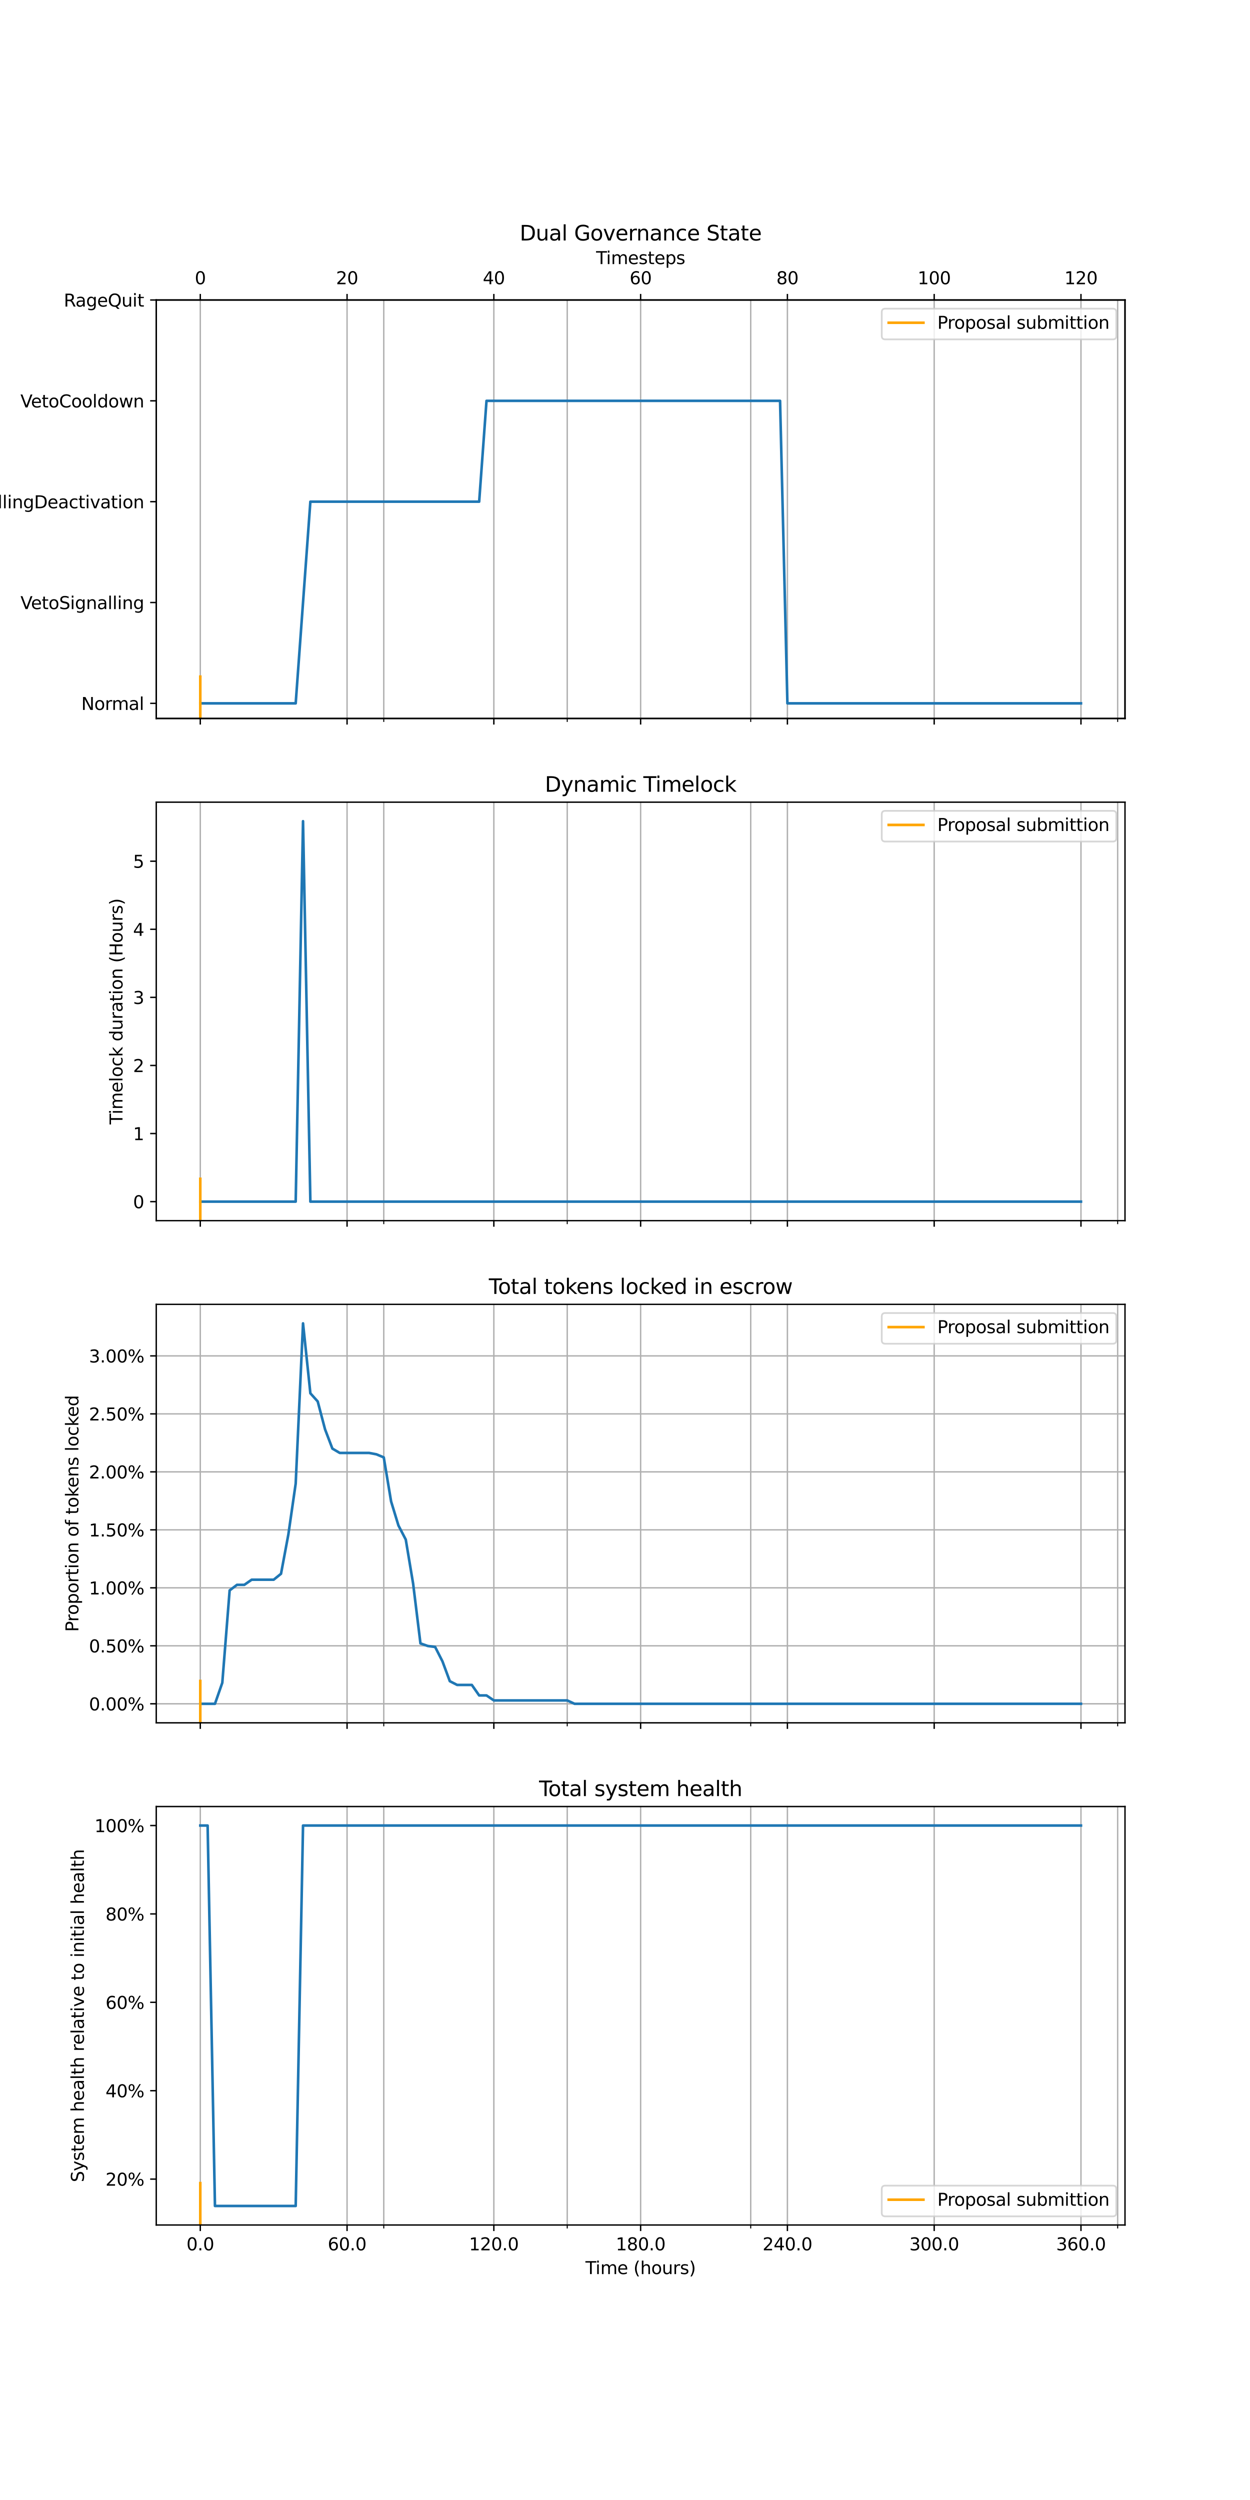 <?xml version="1.0" encoding="utf-8" standalone="no"?>
<!DOCTYPE svg PUBLIC "-//W3C//DTD SVG 1.1//EN"
  "http://www.w3.org/Graphics/SVG/1.1/DTD/svg11.dtd">
<svg xmlns:xlink="http://www.w3.org/1999/xlink" width="720pt" height="1440pt" viewBox="0 0 720 1440" xmlns="http://www.w3.org/2000/svg" version="1.1">
 <defs>
  <style type="text/css">*{stroke-linejoin: round; stroke-linecap: butt}</style>
 </defs>
 <g id="figure_1">
  <g id="patch_1">
   <path d="M 0 1440 
L 720 1440 
L 720 0 
L 0 0 
z
" style="fill: #ffffff"/>
  </g>
  <g id="axes_1">
   <g id="patch_2">
    <path d="M 90 413.843 
L 648 413.843 
L 648 172.8 
L 90 172.8 
z
" style="fill: #ffffff"/>
   </g>
   <g id="PolyCollection_1"/>
   <g id="matplotlib.axis_1">
    <g id="xtick_1">
     <g id="line2d_1">
      <path d="M 115.364 413.843 
L 115.364 172.8 
" clip-path="url(#p5fbfd0cbb2)" style="fill: none; stroke: #b0b0b0; stroke-width: 0.8; stroke-linecap: square"/>
     </g>
     <g id="line2d_2">
      <defs>
       <path id="m0884137b5f" d="M 0 0 
L 0 3.5 
" style="stroke: #000000; stroke-width: 0.8"/>
      </defs>
      <g>
       <use xlink:href="#m0884137b5f" x="115.364" y="413.843" style="stroke: #000000; stroke-width: 0.8"/>
      </g>
     </g>
    </g>
    <g id="xtick_2">
     <g id="line2d_3">
      <path d="M 199.909 413.843 
L 199.909 172.8 
" clip-path="url(#p5fbfd0cbb2)" style="fill: none; stroke: #b0b0b0; stroke-width: 0.8; stroke-linecap: square"/>
     </g>
     <g id="line2d_4">
      <g>
       <use xlink:href="#m0884137b5f" x="199.909" y="413.843" style="stroke: #000000; stroke-width: 0.8"/>
      </g>
     </g>
    </g>
    <g id="xtick_3">
     <g id="line2d_5">
      <path d="M 284.455 413.843 
L 284.455 172.8 
" clip-path="url(#p5fbfd0cbb2)" style="fill: none; stroke: #b0b0b0; stroke-width: 0.8; stroke-linecap: square"/>
     </g>
     <g id="line2d_6">
      <g>
       <use xlink:href="#m0884137b5f" x="284.455" y="413.843" style="stroke: #000000; stroke-width: 0.8"/>
      </g>
     </g>
    </g>
    <g id="xtick_4">
     <g id="line2d_7">
      <path d="M 369 413.843 
L 369 172.8 
" clip-path="url(#p5fbfd0cbb2)" style="fill: none; stroke: #b0b0b0; stroke-width: 0.8; stroke-linecap: square"/>
     </g>
     <g id="line2d_8">
      <g>
       <use xlink:href="#m0884137b5f" x="369" y="413.843" style="stroke: #000000; stroke-width: 0.8"/>
      </g>
     </g>
    </g>
    <g id="xtick_5">
     <g id="line2d_9">
      <path d="M 453.545 413.843 
L 453.545 172.8 
" clip-path="url(#p5fbfd0cbb2)" style="fill: none; stroke: #b0b0b0; stroke-width: 0.8; stroke-linecap: square"/>
     </g>
     <g id="line2d_10">
      <g>
       <use xlink:href="#m0884137b5f" x="453.545" y="413.843" style="stroke: #000000; stroke-width: 0.8"/>
      </g>
     </g>
    </g>
    <g id="xtick_6">
     <g id="line2d_11">
      <path d="M 538.091 413.843 
L 538.091 172.8 
" clip-path="url(#p5fbfd0cbb2)" style="fill: none; stroke: #b0b0b0; stroke-width: 0.8; stroke-linecap: square"/>
     </g>
     <g id="line2d_12">
      <g>
       <use xlink:href="#m0884137b5f" x="538.091" y="413.843" style="stroke: #000000; stroke-width: 0.8"/>
      </g>
     </g>
    </g>
    <g id="xtick_7">
     <g id="line2d_13">
      <path d="M 622.636 413.843 
L 622.636 172.8 
" clip-path="url(#p5fbfd0cbb2)" style="fill: none; stroke: #b0b0b0; stroke-width: 0.8; stroke-linecap: square"/>
     </g>
     <g id="line2d_14">
      <g>
       <use xlink:href="#m0884137b5f" x="622.636" y="413.843" style="stroke: #000000; stroke-width: 0.8"/>
      </g>
     </g>
    </g>
    <g id="xtick_8">
     <g id="line2d_15">
      <path d="M 221.045 413.843 
L 221.045 172.8 
" clip-path="url(#p5fbfd0cbb2)" style="fill: none; stroke: #b0b0b0; stroke-width: 0.8; stroke-linecap: square"/>
     </g>
     <g id="line2d_16">
      <defs>
       <path id="m97380bc88e" d="M 0 0 
L 0 2 
" style="stroke: #000000; stroke-width: 0.6"/>
      </defs>
      <g>
       <use xlink:href="#m97380bc88e" x="221.045" y="413.843" style="stroke: #000000; stroke-width: 0.6"/>
      </g>
     </g>
    </g>
    <g id="xtick_9">
     <g id="line2d_17">
      <path d="M 326.727 413.843 
L 326.727 172.8 
" clip-path="url(#p5fbfd0cbb2)" style="fill: none; stroke: #b0b0b0; stroke-width: 0.8; stroke-linecap: square"/>
     </g>
     <g id="line2d_18">
      <g>
       <use xlink:href="#m97380bc88e" x="326.727" y="413.843" style="stroke: #000000; stroke-width: 0.6"/>
      </g>
     </g>
    </g>
    <g id="xtick_10">
     <g id="line2d_19">
      <path d="M 432.409 413.843 
L 432.409 172.8 
" clip-path="url(#p5fbfd0cbb2)" style="fill: none; stroke: #b0b0b0; stroke-width: 0.8; stroke-linecap: square"/>
     </g>
     <g id="line2d_20">
      <g>
       <use xlink:href="#m97380bc88e" x="432.409" y="413.843" style="stroke: #000000; stroke-width: 0.6"/>
      </g>
     </g>
    </g>
    <g id="xtick_11">
     <g id="line2d_21">
      <path d="M 643.773 413.843 
L 643.773 172.8 
" clip-path="url(#p5fbfd0cbb2)" style="fill: none; stroke: #b0b0b0; stroke-width: 0.8; stroke-linecap: square"/>
     </g>
     <g id="line2d_22">
      <g>
       <use xlink:href="#m97380bc88e" x="643.773" y="413.843" style="stroke: #000000; stroke-width: 0.6"/>
      </g>
     </g>
    </g>
   </g>
   <g id="matplotlib.axis_2">
    <g id="ytick_1">
     <g id="line2d_23">
      <defs>
       <path id="me9d320d41d" d="M 0 0 
L -3.5 0 
" style="stroke: #000000; stroke-width: 0.8"/>
      </defs>
      <g>
       <use xlink:href="#me9d320d41d" x="90" y="405.131" style="stroke: #000000; stroke-width: 0.8"/>
      </g>
     </g>
     <g id="text_1">
      <!-- Normal -->
      <g transform="translate(46.817 408.93) scale(0.1 -0.1)">
       <defs>
        <path id="DejaVuSans-4e" d="M 628 4666 
L 1478 4666 
L 3547 763 
L 3547 4666 
L 4159 4666 
L 4159 0 
L 3309 0 
L 1241 3903 
L 1241 0 
L 628 0 
L 628 4666 
z
" transform="scale(0.016)"/>
        <path id="DejaVuSans-6f" d="M 1959 3097 
Q 1497 3097 1228 2736 
Q 959 2375 959 1747 
Q 959 1119 1226 758 
Q 1494 397 1959 397 
Q 2419 397 2687 759 
Q 2956 1122 2956 1747 
Q 2956 2369 2687 2733 
Q 2419 3097 1959 3097 
z
M 1959 3584 
Q 2709 3584 3137 3096 
Q 3566 2609 3566 1747 
Q 3566 888 3137 398 
Q 2709 -91 1959 -91 
Q 1206 -91 779 398 
Q 353 888 353 1747 
Q 353 2609 779 3096 
Q 1206 3584 1959 3584 
z
" transform="scale(0.016)"/>
        <path id="DejaVuSans-72" d="M 2631 2963 
Q 2534 3019 2420 3045 
Q 2306 3072 2169 3072 
Q 1681 3072 1420 2755 
Q 1159 2438 1159 1844 
L 1159 0 
L 581 0 
L 581 3500 
L 1159 3500 
L 1159 2956 
Q 1341 3275 1631 3429 
Q 1922 3584 2338 3584 
Q 2397 3584 2469 3576 
Q 2541 3569 2628 3553 
L 2631 2963 
z
" transform="scale(0.016)"/>
        <path id="DejaVuSans-6d" d="M 3328 2828 
Q 3544 3216 3844 3400 
Q 4144 3584 4550 3584 
Q 5097 3584 5394 3201 
Q 5691 2819 5691 2113 
L 5691 0 
L 5113 0 
L 5113 2094 
Q 5113 2597 4934 2840 
Q 4756 3084 4391 3084 
Q 3944 3084 3684 2787 
Q 3425 2491 3425 1978 
L 3425 0 
L 2847 0 
L 2847 2094 
Q 2847 2600 2669 2842 
Q 2491 3084 2119 3084 
Q 1678 3084 1418 2786 
Q 1159 2488 1159 1978 
L 1159 0 
L 581 0 
L 581 3500 
L 1159 3500 
L 1159 2956 
Q 1356 3278 1631 3431 
Q 1906 3584 2284 3584 
Q 2666 3584 2933 3390 
Q 3200 3197 3328 2828 
z
" transform="scale(0.016)"/>
        <path id="DejaVuSans-61" d="M 2194 1759 
Q 1497 1759 1228 1600 
Q 959 1441 959 1056 
Q 959 750 1161 570 
Q 1363 391 1709 391 
Q 2188 391 2477 730 
Q 2766 1069 2766 1631 
L 2766 1759 
L 2194 1759 
z
M 3341 1997 
L 3341 0 
L 2766 0 
L 2766 531 
Q 2569 213 2275 61 
Q 1981 -91 1556 -91 
Q 1019 -91 701 211 
Q 384 513 384 1019 
Q 384 1609 779 1909 
Q 1175 2209 1959 2209 
L 2766 2209 
L 2766 2266 
Q 2766 2663 2505 2880 
Q 2244 3097 1772 3097 
Q 1472 3097 1187 3025 
Q 903 2953 641 2809 
L 641 3341 
Q 956 3463 1253 3523 
Q 1550 3584 1831 3584 
Q 2591 3584 2966 3190 
Q 3341 2797 3341 1997 
z
" transform="scale(0.016)"/>
        <path id="DejaVuSans-6c" d="M 603 4863 
L 1178 4863 
L 1178 0 
L 603 0 
L 603 4863 
z
" transform="scale(0.016)"/>
       </defs>
       <use xlink:href="#DejaVuSans-4e"/>
       <use xlink:href="#DejaVuSans-6f" x="74.805"/>
       <use xlink:href="#DejaVuSans-72" x="135.986"/>
       <use xlink:href="#DejaVuSans-6d" x="175.35"/>
       <use xlink:href="#DejaVuSans-61" x="272.762"/>
       <use xlink:href="#DejaVuSans-6c" x="334.041"/>
      </g>
     </g>
    </g>
    <g id="ytick_2">
     <g id="line2d_24">
      <g>
       <use xlink:href="#me9d320d41d" x="90" y="347.048" style="stroke: #000000; stroke-width: 0.8"/>
      </g>
     </g>
     <g id="text_2">
      <!-- VetoSignalling -->
      <g transform="translate(11.781 350.848) scale(0.1 -0.1)">
       <defs>
        <path id="DejaVuSans-56" d="M 1831 0 
L 50 4666 
L 709 4666 
L 2188 738 
L 3669 4666 
L 4325 4666 
L 2547 0 
L 1831 0 
z
" transform="scale(0.016)"/>
        <path id="DejaVuSans-65" d="M 3597 1894 
L 3597 1613 
L 953 1613 
Q 991 1019 1311 708 
Q 1631 397 2203 397 
Q 2534 397 2845 478 
Q 3156 559 3463 722 
L 3463 178 
Q 3153 47 2828 -22 
Q 2503 -91 2169 -91 
Q 1331 -91 842 396 
Q 353 884 353 1716 
Q 353 2575 817 3079 
Q 1281 3584 2069 3584 
Q 2775 3584 3186 3129 
Q 3597 2675 3597 1894 
z
M 3022 2063 
Q 3016 2534 2758 2815 
Q 2500 3097 2075 3097 
Q 1594 3097 1305 2825 
Q 1016 2553 972 2059 
L 3022 2063 
z
" transform="scale(0.016)"/>
        <path id="DejaVuSans-74" d="M 1172 4494 
L 1172 3500 
L 2356 3500 
L 2356 3053 
L 1172 3053 
L 1172 1153 
Q 1172 725 1289 603 
Q 1406 481 1766 481 
L 2356 481 
L 2356 0 
L 1766 0 
Q 1100 0 847 248 
Q 594 497 594 1153 
L 594 3053 
L 172 3053 
L 172 3500 
L 594 3500 
L 594 4494 
L 1172 4494 
z
" transform="scale(0.016)"/>
        <path id="DejaVuSans-53" d="M 3425 4513 
L 3425 3897 
Q 3066 4069 2747 4153 
Q 2428 4238 2131 4238 
Q 1616 4238 1336 4038 
Q 1056 3838 1056 3469 
Q 1056 3159 1242 3001 
Q 1428 2844 1947 2747 
L 2328 2669 
Q 3034 2534 3370 2195 
Q 3706 1856 3706 1288 
Q 3706 609 3251 259 
Q 2797 -91 1919 -91 
Q 1588 -91 1214 -16 
Q 841 59 441 206 
L 441 856 
Q 825 641 1194 531 
Q 1563 422 1919 422 
Q 2459 422 2753 634 
Q 3047 847 3047 1241 
Q 3047 1584 2836 1778 
Q 2625 1972 2144 2069 
L 1759 2144 
Q 1053 2284 737 2584 
Q 422 2884 422 3419 
Q 422 4038 858 4394 
Q 1294 4750 2059 4750 
Q 2388 4750 2728 4690 
Q 3069 4631 3425 4513 
z
" transform="scale(0.016)"/>
        <path id="DejaVuSans-69" d="M 603 3500 
L 1178 3500 
L 1178 0 
L 603 0 
L 603 3500 
z
M 603 4863 
L 1178 4863 
L 1178 4134 
L 603 4134 
L 603 4863 
z
" transform="scale(0.016)"/>
        <path id="DejaVuSans-67" d="M 2906 1791 
Q 2906 2416 2648 2759 
Q 2391 3103 1925 3103 
Q 1463 3103 1205 2759 
Q 947 2416 947 1791 
Q 947 1169 1205 825 
Q 1463 481 1925 481 
Q 2391 481 2648 825 
Q 2906 1169 2906 1791 
z
M 3481 434 
Q 3481 -459 3084 -895 
Q 2688 -1331 1869 -1331 
Q 1566 -1331 1297 -1286 
Q 1028 -1241 775 -1147 
L 775 -588 
Q 1028 -725 1275 -790 
Q 1522 -856 1778 -856 
Q 2344 -856 2625 -561 
Q 2906 -266 2906 331 
L 2906 616 
Q 2728 306 2450 153 
Q 2172 0 1784 0 
Q 1141 0 747 490 
Q 353 981 353 1791 
Q 353 2603 747 3093 
Q 1141 3584 1784 3584 
Q 2172 3584 2450 3431 
Q 2728 3278 2906 2969 
L 2906 3500 
L 3481 3500 
L 3481 434 
z
" transform="scale(0.016)"/>
        <path id="DejaVuSans-6e" d="M 3513 2113 
L 3513 0 
L 2938 0 
L 2938 2094 
Q 2938 2591 2744 2837 
Q 2550 3084 2163 3084 
Q 1697 3084 1428 2787 
Q 1159 2491 1159 1978 
L 1159 0 
L 581 0 
L 581 3500 
L 1159 3500 
L 1159 2956 
Q 1366 3272 1645 3428 
Q 1925 3584 2291 3584 
Q 2894 3584 3203 3211 
Q 3513 2838 3513 2113 
z
" transform="scale(0.016)"/>
       </defs>
       <use xlink:href="#DejaVuSans-56"/>
       <use xlink:href="#DejaVuSans-65" x="60.658"/>
       <use xlink:href="#DejaVuSans-74" x="122.182"/>
       <use xlink:href="#DejaVuSans-6f" x="161.391"/>
       <use xlink:href="#DejaVuSans-53" x="222.572"/>
       <use xlink:href="#DejaVuSans-69" x="286.049"/>
       <use xlink:href="#DejaVuSans-67" x="313.832"/>
       <use xlink:href="#DejaVuSans-6e" x="377.309"/>
       <use xlink:href="#DejaVuSans-61" x="440.688"/>
       <use xlink:href="#DejaVuSans-6c" x="501.967"/>
       <use xlink:href="#DejaVuSans-6c" x="529.75"/>
       <use xlink:href="#DejaVuSans-69" x="557.533"/>
       <use xlink:href="#DejaVuSans-6e" x="585.316"/>
       <use xlink:href="#DejaVuSans-67" x="648.695"/>
      </g>
     </g>
    </g>
    <g id="ytick_3">
     <g id="line2d_25">
      <g>
       <use xlink:href="#me9d320d41d" x="90" y="288.966" style="stroke: #000000; stroke-width: 0.8"/>
      </g>
     </g>
     <g id="text_3">
      <!-- VetoSignallingDeactivation -->
      <g transform="translate(-51.598 292.765) scale(0.1 -0.1)">
       <defs>
        <path id="DejaVuSans-44" d="M 1259 4147 
L 1259 519 
L 2022 519 
Q 2988 519 3436 956 
Q 3884 1394 3884 2338 
Q 3884 3275 3436 3711 
Q 2988 4147 2022 4147 
L 1259 4147 
z
M 628 4666 
L 1925 4666 
Q 3281 4666 3915 4102 
Q 4550 3538 4550 2338 
Q 4550 1131 3912 565 
Q 3275 0 1925 0 
L 628 0 
L 628 4666 
z
" transform="scale(0.016)"/>
        <path id="DejaVuSans-63" d="M 3122 3366 
L 3122 2828 
Q 2878 2963 2633 3030 
Q 2388 3097 2138 3097 
Q 1578 3097 1268 2742 
Q 959 2388 959 1747 
Q 959 1106 1268 751 
Q 1578 397 2138 397 
Q 2388 397 2633 464 
Q 2878 531 3122 666 
L 3122 134 
Q 2881 22 2623 -34 
Q 2366 -91 2075 -91 
Q 1284 -91 818 406 
Q 353 903 353 1747 
Q 353 2603 823 3093 
Q 1294 3584 2113 3584 
Q 2378 3584 2631 3529 
Q 2884 3475 3122 3366 
z
" transform="scale(0.016)"/>
        <path id="DejaVuSans-76" d="M 191 3500 
L 800 3500 
L 1894 563 
L 2988 3500 
L 3597 3500 
L 2284 0 
L 1503 0 
L 191 3500 
z
" transform="scale(0.016)"/>
       </defs>
       <use xlink:href="#DejaVuSans-56"/>
       <use xlink:href="#DejaVuSans-65" x="60.658"/>
       <use xlink:href="#DejaVuSans-74" x="122.182"/>
       <use xlink:href="#DejaVuSans-6f" x="161.391"/>
       <use xlink:href="#DejaVuSans-53" x="222.572"/>
       <use xlink:href="#DejaVuSans-69" x="286.049"/>
       <use xlink:href="#DejaVuSans-67" x="313.832"/>
       <use xlink:href="#DejaVuSans-6e" x="377.309"/>
       <use xlink:href="#DejaVuSans-61" x="440.688"/>
       <use xlink:href="#DejaVuSans-6c" x="501.967"/>
       <use xlink:href="#DejaVuSans-6c" x="529.75"/>
       <use xlink:href="#DejaVuSans-69" x="557.533"/>
       <use xlink:href="#DejaVuSans-6e" x="585.316"/>
       <use xlink:href="#DejaVuSans-67" x="648.695"/>
       <use xlink:href="#DejaVuSans-44" x="712.172"/>
       <use xlink:href="#DejaVuSans-65" x="789.174"/>
       <use xlink:href="#DejaVuSans-61" x="850.697"/>
       <use xlink:href="#DejaVuSans-63" x="911.977"/>
       <use xlink:href="#DejaVuSans-74" x="966.957"/>
       <use xlink:href="#DejaVuSans-69" x="1006.166"/>
       <use xlink:href="#DejaVuSans-76" x="1033.949"/>
       <use xlink:href="#DejaVuSans-61" x="1093.129"/>
       <use xlink:href="#DejaVuSans-74" x="1154.408"/>
       <use xlink:href="#DejaVuSans-69" x="1193.617"/>
       <use xlink:href="#DejaVuSans-6f" x="1221.4"/>
       <use xlink:href="#DejaVuSans-6e" x="1282.582"/>
      </g>
     </g>
    </g>
    <g id="ytick_4">
     <g id="line2d_26">
      <g>
       <use xlink:href="#me9d320d41d" x="90" y="230.883" style="stroke: #000000; stroke-width: 0.8"/>
      </g>
     </g>
     <g id="text_4">
      <!-- VetoCooldown -->
      <g transform="translate(11.761 234.682) scale(0.1 -0.1)">
       <defs>
        <path id="DejaVuSans-43" d="M 4122 4306 
L 4122 3641 
Q 3803 3938 3442 4084 
Q 3081 4231 2675 4231 
Q 1875 4231 1450 3742 
Q 1025 3253 1025 2328 
Q 1025 1406 1450 917 
Q 1875 428 2675 428 
Q 3081 428 3442 575 
Q 3803 722 4122 1019 
L 4122 359 
Q 3791 134 3420 21 
Q 3050 -91 2638 -91 
Q 1578 -91 968 557 
Q 359 1206 359 2328 
Q 359 3453 968 4101 
Q 1578 4750 2638 4750 
Q 3056 4750 3426 4639 
Q 3797 4528 4122 4306 
z
" transform="scale(0.016)"/>
        <path id="DejaVuSans-64" d="M 2906 2969 
L 2906 4863 
L 3481 4863 
L 3481 0 
L 2906 0 
L 2906 525 
Q 2725 213 2448 61 
Q 2172 -91 1784 -91 
Q 1150 -91 751 415 
Q 353 922 353 1747 
Q 353 2572 751 3078 
Q 1150 3584 1784 3584 
Q 2172 3584 2448 3432 
Q 2725 3281 2906 2969 
z
M 947 1747 
Q 947 1113 1208 752 
Q 1469 391 1925 391 
Q 2381 391 2643 752 
Q 2906 1113 2906 1747 
Q 2906 2381 2643 2742 
Q 2381 3103 1925 3103 
Q 1469 3103 1208 2742 
Q 947 2381 947 1747 
z
" transform="scale(0.016)"/>
        <path id="DejaVuSans-77" d="M 269 3500 
L 844 3500 
L 1563 769 
L 2278 3500 
L 2956 3500 
L 3675 769 
L 4391 3500 
L 4966 3500 
L 4050 0 
L 3372 0 
L 2619 2869 
L 1863 0 
L 1184 0 
L 269 3500 
z
" transform="scale(0.016)"/>
       </defs>
       <use xlink:href="#DejaVuSans-56"/>
       <use xlink:href="#DejaVuSans-65" x="60.658"/>
       <use xlink:href="#DejaVuSans-74" x="122.182"/>
       <use xlink:href="#DejaVuSans-6f" x="161.391"/>
       <use xlink:href="#DejaVuSans-43" x="222.572"/>
       <use xlink:href="#DejaVuSans-6f" x="292.396"/>
       <use xlink:href="#DejaVuSans-6f" x="353.578"/>
       <use xlink:href="#DejaVuSans-6c" x="414.76"/>
       <use xlink:href="#DejaVuSans-64" x="442.543"/>
       <use xlink:href="#DejaVuSans-6f" x="506.02"/>
       <use xlink:href="#DejaVuSans-77" x="567.201"/>
       <use xlink:href="#DejaVuSans-6e" x="648.988"/>
      </g>
     </g>
    </g>
    <g id="ytick_5">
     <g id="line2d_27">
      <g>
       <use xlink:href="#me9d320d41d" x="90" y="172.8" style="stroke: #000000; stroke-width: 0.8"/>
      </g>
     </g>
     <g id="text_5">
      <!-- RageQuit -->
      <g transform="translate(36.739 176.599) scale(0.1 -0.1)">
       <defs>
        <path id="DejaVuSans-52" d="M 2841 2188 
Q 3044 2119 3236 1894 
Q 3428 1669 3622 1275 
L 4263 0 
L 3584 0 
L 2988 1197 
Q 2756 1666 2539 1819 
Q 2322 1972 1947 1972 
L 1259 1972 
L 1259 0 
L 628 0 
L 628 4666 
L 2053 4666 
Q 2853 4666 3247 4331 
Q 3641 3997 3641 3322 
Q 3641 2881 3436 2590 
Q 3231 2300 2841 2188 
z
M 1259 4147 
L 1259 2491 
L 2053 2491 
Q 2509 2491 2742 2702 
Q 2975 2913 2975 3322 
Q 2975 3731 2742 3939 
Q 2509 4147 2053 4147 
L 1259 4147 
z
" transform="scale(0.016)"/>
        <path id="DejaVuSans-51" d="M 2522 4238 
Q 1834 4238 1429 3725 
Q 1025 3213 1025 2328 
Q 1025 1447 1429 934 
Q 1834 422 2522 422 
Q 3209 422 3611 934 
Q 4013 1447 4013 2328 
Q 4013 3213 3611 3725 
Q 3209 4238 2522 4238 
z
M 3406 84 
L 4238 -825 
L 3475 -825 
L 2784 -78 
Q 2681 -84 2626 -87 
Q 2572 -91 2522 -91 
Q 1538 -91 948 567 
Q 359 1225 359 2328 
Q 359 3434 948 4092 
Q 1538 4750 2522 4750 
Q 3503 4750 4090 4092 
Q 4678 3434 4678 2328 
Q 4678 1516 4351 937 
Q 4025 359 3406 84 
z
" transform="scale(0.016)"/>
        <path id="DejaVuSans-75" d="M 544 1381 
L 544 3500 
L 1119 3500 
L 1119 1403 
Q 1119 906 1312 657 
Q 1506 409 1894 409 
Q 2359 409 2629 706 
Q 2900 1003 2900 1516 
L 2900 3500 
L 3475 3500 
L 3475 0 
L 2900 0 
L 2900 538 
Q 2691 219 2414 64 
Q 2138 -91 1772 -91 
Q 1169 -91 856 284 
Q 544 659 544 1381 
z
M 1991 3584 
L 1991 3584 
z
" transform="scale(0.016)"/>
       </defs>
       <use xlink:href="#DejaVuSans-52"/>
       <use xlink:href="#DejaVuSans-61" x="67.232"/>
       <use xlink:href="#DejaVuSans-67" x="128.512"/>
       <use xlink:href="#DejaVuSans-65" x="191.988"/>
       <use xlink:href="#DejaVuSans-51" x="253.512"/>
       <use xlink:href="#DejaVuSans-75" x="332.223"/>
       <use xlink:href="#DejaVuSans-69" x="395.602"/>
       <use xlink:href="#DejaVuSans-74" x="423.385"/>
      </g>
     </g>
    </g>
   </g>
   <g id="line2d_28">
    <path d="M 115.364 405.131 
L 119.591 405.131 
L 123.818 405.131 
L 128.045 405.131 
L 132.273 405.131 
L 136.5 405.131 
L 140.727 405.131 
L 144.955 405.131 
L 149.182 405.131 
L 153.409 405.131 
L 157.636 405.131 
L 161.864 405.131 
L 166.091 405.131 
L 170.318 405.131 
L 174.545 347.048 
L 178.773 288.966 
L 183 288.966 
L 187.227 288.966 
L 191.455 288.966 
L 195.682 288.966 
L 199.909 288.966 
L 204.136 288.966 
L 208.364 288.966 
L 212.591 288.966 
L 216.818 288.966 
L 221.045 288.966 
L 225.273 288.966 
L 229.5 288.966 
L 233.727 288.966 
L 237.955 288.966 
L 242.182 288.966 
L 246.409 288.966 
L 250.636 288.966 
L 254.864 288.966 
L 259.091 288.966 
L 263.318 288.966 
L 267.545 288.966 
L 271.773 288.966 
L 276 288.966 
L 280.227 230.883 
L 284.455 230.883 
L 288.682 230.883 
L 292.909 230.883 
L 297.136 230.883 
L 301.364 230.883 
L 305.591 230.883 
L 309.818 230.883 
L 314.045 230.883 
L 318.273 230.883 
L 322.5 230.883 
L 326.727 230.883 
L 330.955 230.883 
L 335.182 230.883 
L 339.409 230.883 
L 343.636 230.883 
L 347.864 230.883 
L 352.091 230.883 
L 356.318 230.883 
L 360.545 230.883 
L 364.773 230.883 
L 369 230.883 
L 373.227 230.883 
L 377.455 230.883 
L 381.682 230.883 
L 385.909 230.883 
L 390.136 230.883 
L 394.364 230.883 
L 398.591 230.883 
L 402.818 230.883 
L 407.045 230.883 
L 411.273 230.883 
L 415.5 230.883 
L 419.727 230.883 
L 423.955 230.883 
L 428.182 230.883 
L 432.409 230.883 
L 436.636 230.883 
L 440.864 230.883 
L 445.091 230.883 
L 449.318 230.883 
L 453.545 405.131 
L 457.773 405.131 
L 462 405.131 
L 466.227 405.131 
L 470.455 405.131 
L 474.682 405.131 
L 478.909 405.131 
L 483.136 405.131 
L 487.364 405.131 
L 491.591 405.131 
L 495.818 405.131 
L 500.045 405.131 
L 504.273 405.131 
L 508.5 405.131 
L 512.727 405.131 
L 516.955 405.131 
L 521.182 405.131 
L 525.409 405.131 
L 529.636 405.131 
L 533.864 405.131 
L 538.091 405.131 
L 542.318 405.131 
L 546.545 405.131 
L 550.773 405.131 
L 555 405.131 
L 559.227 405.131 
L 563.455 405.131 
L 567.682 405.131 
L 571.909 405.131 
L 576.136 405.131 
L 580.364 405.131 
L 584.591 405.131 
L 588.818 405.131 
L 593.045 405.131 
L 597.273 405.131 
L 601.5 405.131 
L 605.727 405.131 
L 609.955 405.131 
L 614.182 405.131 
L 618.409 405.131 
L 622.636 405.131 
" clip-path="url(#p5fbfd0cbb2)" style="fill: none; stroke: #1f77b4; stroke-width: 1.5; stroke-linecap: square"/>
   </g>
   <g id="line2d_29">
    <path d="M 115.364 413.843 
L 115.364 389.739 
" clip-path="url(#p5fbfd0cbb2)" style="fill: none; stroke: #ffa500; stroke-width: 1.5; stroke-linecap: square"/>
   </g>
   <g id="line2d_30"/>
   <g id="patch_3">
    <path d="M 90 413.843 
L 90 172.8 
" style="fill: none; stroke: #000000; stroke-width: 0.8; stroke-linejoin: miter; stroke-linecap: square"/>
   </g>
   <g id="patch_4">
    <path d="M 648 413.843 
L 648 172.8 
" style="fill: none; stroke: #000000; stroke-width: 0.8; stroke-linejoin: miter; stroke-linecap: square"/>
   </g>
   <g id="patch_5">
    <path d="M 90 413.843 
L 648 413.843 
" style="fill: none; stroke: #000000; stroke-width: 0.8; stroke-linejoin: miter; stroke-linecap: square"/>
   </g>
   <g id="patch_6">
    <path d="M 90 172.8 
L 648 172.8 
" style="fill: none; stroke: #000000; stroke-width: 0.8; stroke-linejoin: miter; stroke-linecap: square"/>
   </g>
   <g id="text_6">
    <!-- Dual Governance State -->
    <g transform="translate(299.34 138.523) scale(0.12 -0.12)">
     <defs>
      <path id="DejaVuSans-20" transform="scale(0.016)"/>
      <path id="DejaVuSans-47" d="M 3809 666 
L 3809 1919 
L 2778 1919 
L 2778 2438 
L 4434 2438 
L 4434 434 
Q 4069 175 3628 42 
Q 3188 -91 2688 -91 
Q 1594 -91 976 548 
Q 359 1188 359 2328 
Q 359 3472 976 4111 
Q 1594 4750 2688 4750 
Q 3144 4750 3555 4637 
Q 3966 4525 4313 4306 
L 4313 3634 
Q 3963 3931 3569 4081 
Q 3175 4231 2741 4231 
Q 1884 4231 1454 3753 
Q 1025 3275 1025 2328 
Q 1025 1384 1454 906 
Q 1884 428 2741 428 
Q 3075 428 3337 486 
Q 3600 544 3809 666 
z
" transform="scale(0.016)"/>
     </defs>
     <use xlink:href="#DejaVuSans-44"/>
     <use xlink:href="#DejaVuSans-75" x="77.002"/>
     <use xlink:href="#DejaVuSans-61" x="140.381"/>
     <use xlink:href="#DejaVuSans-6c" x="201.66"/>
     <use xlink:href="#DejaVuSans-20" x="229.443"/>
     <use xlink:href="#DejaVuSans-47" x="261.23"/>
     <use xlink:href="#DejaVuSans-6f" x="338.721"/>
     <use xlink:href="#DejaVuSans-76" x="399.902"/>
     <use xlink:href="#DejaVuSans-65" x="459.082"/>
     <use xlink:href="#DejaVuSans-72" x="520.605"/>
     <use xlink:href="#DejaVuSans-6e" x="559.969"/>
     <use xlink:href="#DejaVuSans-61" x="623.348"/>
     <use xlink:href="#DejaVuSans-6e" x="684.627"/>
     <use xlink:href="#DejaVuSans-63" x="748.006"/>
     <use xlink:href="#DejaVuSans-65" x="802.986"/>
     <use xlink:href="#DejaVuSans-20" x="864.51"/>
     <use xlink:href="#DejaVuSans-53" x="896.297"/>
     <use xlink:href="#DejaVuSans-74" x="959.773"/>
     <use xlink:href="#DejaVuSans-61" x="998.982"/>
     <use xlink:href="#DejaVuSans-74" x="1060.262"/>
     <use xlink:href="#DejaVuSans-65" x="1099.471"/>
    </g>
   </g>
   <g id="legend_1">
    <g id="patch_7">
     <path d="M 509.891 195.478 
L 641 195.478 
Q 643 195.478 643 193.478 
L 643 179.8 
Q 643 177.8 641 177.8 
L 509.891 177.8 
Q 507.891 177.8 507.891 179.8 
L 507.891 193.478 
Q 507.891 195.478 509.891 195.478 
z
" style="fill: #ffffff; opacity: 0.8; stroke: #cccccc; stroke-linejoin: miter"/>
    </g>
    <g id="line2d_31">
     <path d="M 511.891 185.898 
L 521.891 185.898 
L 531.891 185.898 
" style="fill: none; stroke: #ffa500; stroke-width: 1.5; stroke-linecap: square"/>
    </g>
    <g id="text_7">
     <!-- Proposal submittion -->
     <g transform="translate(539.891 189.398) scale(0.1 -0.1)">
      <defs>
       <path id="DejaVuSans-50" d="M 1259 4147 
L 1259 2394 
L 2053 2394 
Q 2494 2394 2734 2622 
Q 2975 2850 2975 3272 
Q 2975 3691 2734 3919 
Q 2494 4147 2053 4147 
L 1259 4147 
z
M 628 4666 
L 2053 4666 
Q 2838 4666 3239 4311 
Q 3641 3956 3641 3272 
Q 3641 2581 3239 2228 
Q 2838 1875 2053 1875 
L 1259 1875 
L 1259 0 
L 628 0 
L 628 4666 
z
" transform="scale(0.016)"/>
       <path id="DejaVuSans-70" d="M 1159 525 
L 1159 -1331 
L 581 -1331 
L 581 3500 
L 1159 3500 
L 1159 2969 
Q 1341 3281 1617 3432 
Q 1894 3584 2278 3584 
Q 2916 3584 3314 3078 
Q 3713 2572 3713 1747 
Q 3713 922 3314 415 
Q 2916 -91 2278 -91 
Q 1894 -91 1617 61 
Q 1341 213 1159 525 
z
M 3116 1747 
Q 3116 2381 2855 2742 
Q 2594 3103 2138 3103 
Q 1681 3103 1420 2742 
Q 1159 2381 1159 1747 
Q 1159 1113 1420 752 
Q 1681 391 2138 391 
Q 2594 391 2855 752 
Q 3116 1113 3116 1747 
z
" transform="scale(0.016)"/>
       <path id="DejaVuSans-73" d="M 2834 3397 
L 2834 2853 
Q 2591 2978 2328 3040 
Q 2066 3103 1784 3103 
Q 1356 3103 1142 2972 
Q 928 2841 928 2578 
Q 928 2378 1081 2264 
Q 1234 2150 1697 2047 
L 1894 2003 
Q 2506 1872 2764 1633 
Q 3022 1394 3022 966 
Q 3022 478 2636 193 
Q 2250 -91 1575 -91 
Q 1294 -91 989 -36 
Q 684 19 347 128 
L 347 722 
Q 666 556 975 473 
Q 1284 391 1588 391 
Q 1994 391 2212 530 
Q 2431 669 2431 922 
Q 2431 1156 2273 1281 
Q 2116 1406 1581 1522 
L 1381 1569 
Q 847 1681 609 1914 
Q 372 2147 372 2553 
Q 372 3047 722 3315 
Q 1072 3584 1716 3584 
Q 2034 3584 2315 3537 
Q 2597 3491 2834 3397 
z
" transform="scale(0.016)"/>
       <path id="DejaVuSans-62" d="M 3116 1747 
Q 3116 2381 2855 2742 
Q 2594 3103 2138 3103 
Q 1681 3103 1420 2742 
Q 1159 2381 1159 1747 
Q 1159 1113 1420 752 
Q 1681 391 2138 391 
Q 2594 391 2855 752 
Q 3116 1113 3116 1747 
z
M 1159 2969 
Q 1341 3281 1617 3432 
Q 1894 3584 2278 3584 
Q 2916 3584 3314 3078 
Q 3713 2572 3713 1747 
Q 3713 922 3314 415 
Q 2916 -91 2278 -91 
Q 1894 -91 1617 61 
Q 1341 213 1159 525 
L 1159 0 
L 581 0 
L 581 4863 
L 1159 4863 
L 1159 2969 
z
" transform="scale(0.016)"/>
      </defs>
      <use xlink:href="#DejaVuSans-50"/>
      <use xlink:href="#DejaVuSans-72" x="58.553"/>
      <use xlink:href="#DejaVuSans-6f" x="97.416"/>
      <use xlink:href="#DejaVuSans-70" x="158.598"/>
      <use xlink:href="#DejaVuSans-6f" x="222.074"/>
      <use xlink:href="#DejaVuSans-73" x="283.256"/>
      <use xlink:href="#DejaVuSans-61" x="335.355"/>
      <use xlink:href="#DejaVuSans-6c" x="396.635"/>
      <use xlink:href="#DejaVuSans-20" x="424.418"/>
      <use xlink:href="#DejaVuSans-73" x="456.205"/>
      <use xlink:href="#DejaVuSans-75" x="508.305"/>
      <use xlink:href="#DejaVuSans-62" x="571.684"/>
      <use xlink:href="#DejaVuSans-6d" x="635.16"/>
      <use xlink:href="#DejaVuSans-69" x="732.572"/>
      <use xlink:href="#DejaVuSans-74" x="760.355"/>
      <use xlink:href="#DejaVuSans-74" x="799.564"/>
      <use xlink:href="#DejaVuSans-69" x="838.773"/>
      <use xlink:href="#DejaVuSans-6f" x="866.557"/>
      <use xlink:href="#DejaVuSans-6e" x="927.738"/>
     </g>
    </g>
   </g>
  </g>
  <g id="axes_2">
   <g id="patch_8">
    <path d="M 90 703.096 
L 648 703.096 
L 648 462.052 
L 90 462.052 
z
" style="fill: #ffffff"/>
   </g>
   <g id="PolyCollection_2"/>
   <g id="matplotlib.axis_3">
    <g id="xtick_12">
     <g id="line2d_32">
      <path d="M 115.364 703.096 
L 115.364 462.052 
" clip-path="url(#p0133f83605)" style="fill: none; stroke: #b0b0b0; stroke-width: 0.8; stroke-linecap: square"/>
     </g>
     <g id="line2d_33">
      <g>
       <use xlink:href="#m0884137b5f" x="115.364" y="703.096" style="stroke: #000000; stroke-width: 0.8"/>
      </g>
     </g>
    </g>
    <g id="xtick_13">
     <g id="line2d_34">
      <path d="M 199.909 703.096 
L 199.909 462.052 
" clip-path="url(#p0133f83605)" style="fill: none; stroke: #b0b0b0; stroke-width: 0.8; stroke-linecap: square"/>
     </g>
     <g id="line2d_35">
      <g>
       <use xlink:href="#m0884137b5f" x="199.909" y="703.096" style="stroke: #000000; stroke-width: 0.8"/>
      </g>
     </g>
    </g>
    <g id="xtick_14">
     <g id="line2d_36">
      <path d="M 284.455 703.096 
L 284.455 462.052 
" clip-path="url(#p0133f83605)" style="fill: none; stroke: #b0b0b0; stroke-width: 0.8; stroke-linecap: square"/>
     </g>
     <g id="line2d_37">
      <g>
       <use xlink:href="#m0884137b5f" x="284.455" y="703.096" style="stroke: #000000; stroke-width: 0.8"/>
      </g>
     </g>
    </g>
    <g id="xtick_15">
     <g id="line2d_38">
      <path d="M 369 703.096 
L 369 462.052 
" clip-path="url(#p0133f83605)" style="fill: none; stroke: #b0b0b0; stroke-width: 0.8; stroke-linecap: square"/>
     </g>
     <g id="line2d_39">
      <g>
       <use xlink:href="#m0884137b5f" x="369" y="703.096" style="stroke: #000000; stroke-width: 0.8"/>
      </g>
     </g>
    </g>
    <g id="xtick_16">
     <g id="line2d_40">
      <path d="M 453.545 703.096 
L 453.545 462.052 
" clip-path="url(#p0133f83605)" style="fill: none; stroke: #b0b0b0; stroke-width: 0.8; stroke-linecap: square"/>
     </g>
     <g id="line2d_41">
      <g>
       <use xlink:href="#m0884137b5f" x="453.545" y="703.096" style="stroke: #000000; stroke-width: 0.8"/>
      </g>
     </g>
    </g>
    <g id="xtick_17">
     <g id="line2d_42">
      <path d="M 538.091 703.096 
L 538.091 462.052 
" clip-path="url(#p0133f83605)" style="fill: none; stroke: #b0b0b0; stroke-width: 0.8; stroke-linecap: square"/>
     </g>
     <g id="line2d_43">
      <g>
       <use xlink:href="#m0884137b5f" x="538.091" y="703.096" style="stroke: #000000; stroke-width: 0.8"/>
      </g>
     </g>
    </g>
    <g id="xtick_18">
     <g id="line2d_44">
      <path d="M 622.636 703.096 
L 622.636 462.052 
" clip-path="url(#p0133f83605)" style="fill: none; stroke: #b0b0b0; stroke-width: 0.8; stroke-linecap: square"/>
     </g>
     <g id="line2d_45">
      <g>
       <use xlink:href="#m0884137b5f" x="622.636" y="703.096" style="stroke: #000000; stroke-width: 0.8"/>
      </g>
     </g>
    </g>
    <g id="xtick_19">
     <g id="line2d_46">
      <path d="M 221.045 703.096 
L 221.045 462.052 
" clip-path="url(#p0133f83605)" style="fill: none; stroke: #b0b0b0; stroke-width: 0.8; stroke-linecap: square"/>
     </g>
     <g id="line2d_47">
      <g>
       <use xlink:href="#m97380bc88e" x="221.045" y="703.096" style="stroke: #000000; stroke-width: 0.6"/>
      </g>
     </g>
    </g>
    <g id="xtick_20">
     <g id="line2d_48">
      <path d="M 326.727 703.096 
L 326.727 462.052 
" clip-path="url(#p0133f83605)" style="fill: none; stroke: #b0b0b0; stroke-width: 0.8; stroke-linecap: square"/>
     </g>
     <g id="line2d_49">
      <g>
       <use xlink:href="#m97380bc88e" x="326.727" y="703.096" style="stroke: #000000; stroke-width: 0.6"/>
      </g>
     </g>
    </g>
    <g id="xtick_21">
     <g id="line2d_50">
      <path d="M 432.409 703.096 
L 432.409 462.052 
" clip-path="url(#p0133f83605)" style="fill: none; stroke: #b0b0b0; stroke-width: 0.8; stroke-linecap: square"/>
     </g>
     <g id="line2d_51">
      <g>
       <use xlink:href="#m97380bc88e" x="432.409" y="703.096" style="stroke: #000000; stroke-width: 0.6"/>
      </g>
     </g>
    </g>
    <g id="xtick_22">
     <g id="line2d_52">
      <path d="M 643.773 703.096 
L 643.773 462.052 
" clip-path="url(#p0133f83605)" style="fill: none; stroke: #b0b0b0; stroke-width: 0.8; stroke-linecap: square"/>
     </g>
     <g id="line2d_53">
      <g>
       <use xlink:href="#m97380bc88e" x="643.773" y="703.096" style="stroke: #000000; stroke-width: 0.6"/>
      </g>
     </g>
    </g>
   </g>
   <g id="matplotlib.axis_4">
    <g id="ytick_6">
     <g id="line2d_54">
      <g>
       <use xlink:href="#me9d320d41d" x="90" y="692.139" style="stroke: #000000; stroke-width: 0.8"/>
      </g>
     </g>
     <g id="text_8">
      <!-- 0 -->
      <g transform="translate(76.638 695.938) scale(0.1 -0.1)">
       <defs>
        <path id="DejaVuSans-30" d="M 2034 4250 
Q 1547 4250 1301 3770 
Q 1056 3291 1056 2328 
Q 1056 1369 1301 889 
Q 1547 409 2034 409 
Q 2525 409 2770 889 
Q 3016 1369 3016 2328 
Q 3016 3291 2770 3770 
Q 2525 4250 2034 4250 
z
M 2034 4750 
Q 2819 4750 3233 4129 
Q 3647 3509 3647 2328 
Q 3647 1150 3233 529 
Q 2819 -91 2034 -91 
Q 1250 -91 836 529 
Q 422 1150 422 2328 
Q 422 3509 836 4129 
Q 1250 4750 2034 4750 
z
" transform="scale(0.016)"/>
       </defs>
       <use xlink:href="#DejaVuSans-30"/>
      </g>
     </g>
    </g>
    <g id="ytick_7">
     <g id="line2d_55">
      <g>
       <use xlink:href="#me9d320d41d" x="90" y="652.922" style="stroke: #000000; stroke-width: 0.8"/>
      </g>
     </g>
     <g id="text_9">
      <!-- 1 -->
      <g transform="translate(76.638 656.721) scale(0.1 -0.1)">
       <defs>
        <path id="DejaVuSans-31" d="M 794 531 
L 1825 531 
L 1825 4091 
L 703 3866 
L 703 4441 
L 1819 4666 
L 2450 4666 
L 2450 531 
L 3481 531 
L 3481 0 
L 794 0 
L 794 531 
z
" transform="scale(0.016)"/>
       </defs>
       <use xlink:href="#DejaVuSans-31"/>
      </g>
     </g>
    </g>
    <g id="ytick_8">
     <g id="line2d_56">
      <g>
       <use xlink:href="#me9d320d41d" x="90" y="613.704" style="stroke: #000000; stroke-width: 0.8"/>
      </g>
     </g>
     <g id="text_10">
      <!-- 2 -->
      <g transform="translate(76.638 617.503) scale(0.1 -0.1)">
       <defs>
        <path id="DejaVuSans-32" d="M 1228 531 
L 3431 531 
L 3431 0 
L 469 0 
L 469 531 
Q 828 903 1448 1529 
Q 2069 2156 2228 2338 
Q 2531 2678 2651 2914 
Q 2772 3150 2772 3378 
Q 2772 3750 2511 3984 
Q 2250 4219 1831 4219 
Q 1534 4219 1204 4116 
Q 875 4013 500 3803 
L 500 4441 
Q 881 4594 1212 4672 
Q 1544 4750 1819 4750 
Q 2544 4750 2975 4387 
Q 3406 4025 3406 3419 
Q 3406 3131 3298 2873 
Q 3191 2616 2906 2266 
Q 2828 2175 2409 1742 
Q 1991 1309 1228 531 
z
" transform="scale(0.016)"/>
       </defs>
       <use xlink:href="#DejaVuSans-32"/>
      </g>
     </g>
    </g>
    <g id="ytick_9">
     <g id="line2d_57">
      <g>
       <use xlink:href="#me9d320d41d" x="90" y="574.486" style="stroke: #000000; stroke-width: 0.8"/>
      </g>
     </g>
     <g id="text_11">
      <!-- 3 -->
      <g transform="translate(76.638 578.286) scale(0.1 -0.1)">
       <defs>
        <path id="DejaVuSans-33" d="M 2597 2516 
Q 3050 2419 3304 2112 
Q 3559 1806 3559 1356 
Q 3559 666 3084 287 
Q 2609 -91 1734 -91 
Q 1441 -91 1130 -33 
Q 819 25 488 141 
L 488 750 
Q 750 597 1062 519 
Q 1375 441 1716 441 
Q 2309 441 2620 675 
Q 2931 909 2931 1356 
Q 2931 1769 2642 2001 
Q 2353 2234 1838 2234 
L 1294 2234 
L 1294 2753 
L 1863 2753 
Q 2328 2753 2575 2939 
Q 2822 3125 2822 3475 
Q 2822 3834 2567 4026 
Q 2313 4219 1838 4219 
Q 1578 4219 1281 4162 
Q 984 4106 628 3988 
L 628 4550 
Q 988 4650 1302 4700 
Q 1616 4750 1894 4750 
Q 2613 4750 3031 4423 
Q 3450 4097 3450 3541 
Q 3450 3153 3228 2886 
Q 3006 2619 2597 2516 
z
" transform="scale(0.016)"/>
       </defs>
       <use xlink:href="#DejaVuSans-33"/>
      </g>
     </g>
    </g>
    <g id="ytick_10">
     <g id="line2d_58">
      <g>
       <use xlink:href="#me9d320d41d" x="90" y="535.269" style="stroke: #000000; stroke-width: 0.8"/>
      </g>
     </g>
     <g id="text_12">
      <!-- 4 -->
      <g transform="translate(76.638 539.068) scale(0.1 -0.1)">
       <defs>
        <path id="DejaVuSans-34" d="M 2419 4116 
L 825 1625 
L 2419 1625 
L 2419 4116 
z
M 2253 4666 
L 3047 4666 
L 3047 1625 
L 3713 1625 
L 3713 1100 
L 3047 1100 
L 3047 0 
L 2419 0 
L 2419 1100 
L 313 1100 
L 313 1709 
L 2253 4666 
z
" transform="scale(0.016)"/>
       </defs>
       <use xlink:href="#DejaVuSans-34"/>
      </g>
     </g>
    </g>
    <g id="ytick_11">
     <g id="line2d_59">
      <g>
       <use xlink:href="#me9d320d41d" x="90" y="496.051" style="stroke: #000000; stroke-width: 0.8"/>
      </g>
     </g>
     <g id="text_13">
      <!-- 5 -->
      <g transform="translate(76.638 499.851) scale(0.1 -0.1)">
       <defs>
        <path id="DejaVuSans-35" d="M 691 4666 
L 3169 4666 
L 3169 4134 
L 1269 4134 
L 1269 2991 
Q 1406 3038 1543 3061 
Q 1681 3084 1819 3084 
Q 2600 3084 3056 2656 
Q 3513 2228 3513 1497 
Q 3513 744 3044 326 
Q 2575 -91 1722 -91 
Q 1428 -91 1123 -41 
Q 819 9 494 109 
L 494 744 
Q 775 591 1075 516 
Q 1375 441 1709 441 
Q 2250 441 2565 725 
Q 2881 1009 2881 1497 
Q 2881 1984 2565 2268 
Q 2250 2553 1709 2553 
Q 1456 2553 1204 2497 
Q 953 2441 691 2322 
L 691 4666 
z
" transform="scale(0.016)"/>
       </defs>
       <use xlink:href="#DejaVuSans-35"/>
      </g>
     </g>
    </g>
    <g id="text_14">
     <!-- Timelock duration (Hours) -->
     <g transform="translate(70.558 647.668) rotate(-90) scale(0.1 -0.1)">
      <defs>
       <path id="DejaVuSans-54" d="M -19 4666 
L 3928 4666 
L 3928 4134 
L 2272 4134 
L 2272 0 
L 1638 0 
L 1638 4134 
L -19 4134 
L -19 4666 
z
" transform="scale(0.016)"/>
       <path id="DejaVuSans-6b" d="M 581 4863 
L 1159 4863 
L 1159 1991 
L 2875 3500 
L 3609 3500 
L 1753 1863 
L 3688 0 
L 2938 0 
L 1159 1709 
L 1159 0 
L 581 0 
L 581 4863 
z
" transform="scale(0.016)"/>
       <path id="DejaVuSans-28" d="M 1984 4856 
Q 1566 4138 1362 3434 
Q 1159 2731 1159 2009 
Q 1159 1288 1364 580 
Q 1569 -128 1984 -844 
L 1484 -844 
Q 1016 -109 783 600 
Q 550 1309 550 2009 
Q 550 2706 781 3412 
Q 1013 4119 1484 4856 
L 1984 4856 
z
" transform="scale(0.016)"/>
       <path id="DejaVuSans-48" d="M 628 4666 
L 1259 4666 
L 1259 2753 
L 3553 2753 
L 3553 4666 
L 4184 4666 
L 4184 0 
L 3553 0 
L 3553 2222 
L 1259 2222 
L 1259 0 
L 628 0 
L 628 4666 
z
" transform="scale(0.016)"/>
       <path id="DejaVuSans-29" d="M 513 4856 
L 1013 4856 
Q 1481 4119 1714 3412 
Q 1947 2706 1947 2009 
Q 1947 1309 1714 600 
Q 1481 -109 1013 -844 
L 513 -844 
Q 928 -128 1133 580 
Q 1338 1288 1338 2009 
Q 1338 2731 1133 3434 
Q 928 4138 513 4856 
z
" transform="scale(0.016)"/>
      </defs>
      <use xlink:href="#DejaVuSans-54"/>
      <use xlink:href="#DejaVuSans-69" x="57.959"/>
      <use xlink:href="#DejaVuSans-6d" x="85.742"/>
      <use xlink:href="#DejaVuSans-65" x="183.154"/>
      <use xlink:href="#DejaVuSans-6c" x="244.678"/>
      <use xlink:href="#DejaVuSans-6f" x="272.461"/>
      <use xlink:href="#DejaVuSans-63" x="333.643"/>
      <use xlink:href="#DejaVuSans-6b" x="388.623"/>
      <use xlink:href="#DejaVuSans-20" x="446.533"/>
      <use xlink:href="#DejaVuSans-64" x="478.32"/>
      <use xlink:href="#DejaVuSans-75" x="541.797"/>
      <use xlink:href="#DejaVuSans-72" x="605.176"/>
      <use xlink:href="#DejaVuSans-61" x="646.289"/>
      <use xlink:href="#DejaVuSans-74" x="707.568"/>
      <use xlink:href="#DejaVuSans-69" x="746.777"/>
      <use xlink:href="#DejaVuSans-6f" x="774.561"/>
      <use xlink:href="#DejaVuSans-6e" x="835.742"/>
      <use xlink:href="#DejaVuSans-20" x="899.121"/>
      <use xlink:href="#DejaVuSans-28" x="930.908"/>
      <use xlink:href="#DejaVuSans-48" x="969.922"/>
      <use xlink:href="#DejaVuSans-6f" x="1045.117"/>
      <use xlink:href="#DejaVuSans-75" x="1106.299"/>
      <use xlink:href="#DejaVuSans-72" x="1169.678"/>
      <use xlink:href="#DejaVuSans-73" x="1210.791"/>
      <use xlink:href="#DejaVuSans-29" x="1262.891"/>
     </g>
    </g>
   </g>
   <g id="line2d_60">
    <path d="M 115.364 692.139 
L 119.591 692.139 
L 123.818 692.139 
L 128.045 692.139 
L 132.273 692.139 
L 136.5 692.139 
L 140.727 692.139 
L 144.955 692.139 
L 149.182 692.139 
L 153.409 692.139 
L 157.636 692.139 
L 161.864 692.139 
L 166.091 692.139 
L 170.318 692.139 
L 174.545 473.009 
L 178.773 692.139 
L 183 692.139 
L 187.227 692.139 
L 191.455 692.139 
L 195.682 692.139 
L 199.909 692.139 
L 204.136 692.139 
L 208.364 692.139 
L 212.591 692.139 
L 216.818 692.139 
L 221.045 692.139 
L 225.273 692.139 
L 229.5 692.139 
L 233.727 692.139 
L 237.955 692.139 
L 242.182 692.139 
L 246.409 692.139 
L 250.636 692.139 
L 254.864 692.139 
L 259.091 692.139 
L 263.318 692.139 
L 267.545 692.139 
L 271.773 692.139 
L 276 692.139 
L 280.227 692.139 
L 284.455 692.139 
L 288.682 692.139 
L 292.909 692.139 
L 297.136 692.139 
L 301.364 692.139 
L 305.591 692.139 
L 309.818 692.139 
L 314.045 692.139 
L 318.273 692.139 
L 322.5 692.139 
L 326.727 692.139 
L 330.955 692.139 
L 335.182 692.139 
L 339.409 692.139 
L 343.636 692.139 
L 347.864 692.139 
L 352.091 692.139 
L 356.318 692.139 
L 360.545 692.139 
L 364.773 692.139 
L 369 692.139 
L 373.227 692.139 
L 377.455 692.139 
L 381.682 692.139 
L 385.909 692.139 
L 390.136 692.139 
L 394.364 692.139 
L 398.591 692.139 
L 402.818 692.139 
L 407.045 692.139 
L 411.273 692.139 
L 415.5 692.139 
L 419.727 692.139 
L 423.955 692.139 
L 428.182 692.139 
L 432.409 692.139 
L 436.636 692.139 
L 440.864 692.139 
L 445.091 692.139 
L 449.318 692.139 
L 453.545 692.139 
L 457.773 692.139 
L 462 692.139 
L 466.227 692.139 
L 470.455 692.139 
L 474.682 692.139 
L 478.909 692.139 
L 483.136 692.139 
L 487.364 692.139 
L 491.591 692.139 
L 495.818 692.139 
L 500.045 692.139 
L 504.273 692.139 
L 508.5 692.139 
L 512.727 692.139 
L 516.955 692.139 
L 521.182 692.139 
L 525.409 692.139 
L 529.636 692.139 
L 533.864 692.139 
L 538.091 692.139 
L 542.318 692.139 
L 546.545 692.139 
L 550.773 692.139 
L 555 692.139 
L 559.227 692.139 
L 563.455 692.139 
L 567.682 692.139 
L 571.909 692.139 
L 576.136 692.139 
L 580.364 692.139 
L 584.591 692.139 
L 588.818 692.139 
L 593.045 692.139 
L 597.273 692.139 
L 601.5 692.139 
L 605.727 692.139 
L 609.955 692.139 
L 614.182 692.139 
L 618.409 692.139 
L 622.636 692.139 
" clip-path="url(#p0133f83605)" style="fill: none; stroke: #1f77b4; stroke-width: 1.5; stroke-linecap: square"/>
   </g>
   <g id="line2d_61">
    <path d="M 115.364 703.096 
L 115.364 678.991 
" clip-path="url(#p0133f83605)" style="fill: none; stroke: #ffa500; stroke-width: 1.5; stroke-linecap: square"/>
   </g>
   <g id="line2d_62"/>
   <g id="patch_9">
    <path d="M 90 703.096 
L 90 462.052 
" style="fill: none; stroke: #000000; stroke-width: 0.8; stroke-linejoin: miter; stroke-linecap: square"/>
   </g>
   <g id="patch_10">
    <path d="M 648 703.096 
L 648 462.052 
" style="fill: none; stroke: #000000; stroke-width: 0.8; stroke-linejoin: miter; stroke-linecap: square"/>
   </g>
   <g id="patch_11">
    <path d="M 90 703.096 
L 648 703.096 
" style="fill: none; stroke: #000000; stroke-width: 0.8; stroke-linejoin: miter; stroke-linecap: square"/>
   </g>
   <g id="patch_12">
    <path d="M 90 462.052 
L 648 462.052 
" style="fill: none; stroke: #000000; stroke-width: 0.8; stroke-linejoin: miter; stroke-linecap: square"/>
   </g>
   <g id="text_15">
    <!-- Dynamic Timelock -->
    <g transform="translate(313.84 456.052) scale(0.12 -0.12)">
     <defs>
      <path id="DejaVuSans-79" d="M 2059 -325 
Q 1816 -950 1584 -1140 
Q 1353 -1331 966 -1331 
L 506 -1331 
L 506 -850 
L 844 -850 
Q 1081 -850 1212 -737 
Q 1344 -625 1503 -206 
L 1606 56 
L 191 3500 
L 800 3500 
L 1894 763 
L 2988 3500 
L 3597 3500 
L 2059 -325 
z
" transform="scale(0.016)"/>
     </defs>
     <use xlink:href="#DejaVuSans-44"/>
     <use xlink:href="#DejaVuSans-79" x="77.002"/>
     <use xlink:href="#DejaVuSans-6e" x="136.182"/>
     <use xlink:href="#DejaVuSans-61" x="199.561"/>
     <use xlink:href="#DejaVuSans-6d" x="260.84"/>
     <use xlink:href="#DejaVuSans-69" x="358.252"/>
     <use xlink:href="#DejaVuSans-63" x="386.035"/>
     <use xlink:href="#DejaVuSans-20" x="441.016"/>
     <use xlink:href="#DejaVuSans-54" x="472.803"/>
     <use xlink:href="#DejaVuSans-69" x="530.762"/>
     <use xlink:href="#DejaVuSans-6d" x="558.545"/>
     <use xlink:href="#DejaVuSans-65" x="655.957"/>
     <use xlink:href="#DejaVuSans-6c" x="717.48"/>
     <use xlink:href="#DejaVuSans-6f" x="745.264"/>
     <use xlink:href="#DejaVuSans-63" x="806.445"/>
     <use xlink:href="#DejaVuSans-6b" x="861.426"/>
    </g>
   </g>
   <g id="legend_2">
    <g id="patch_13">
     <path d="M 509.891 484.73 
L 641 484.73 
Q 643 484.73 643 482.73 
L 643 469.052 
Q 643 467.052 641 467.052 
L 509.891 467.052 
Q 507.891 467.052 507.891 469.052 
L 507.891 482.73 
Q 507.891 484.73 509.891 484.73 
z
" style="fill: #ffffff; opacity: 0.8; stroke: #cccccc; stroke-linejoin: miter"/>
    </g>
    <g id="line2d_63">
     <path d="M 511.891 475.151 
L 521.891 475.151 
L 531.891 475.151 
" style="fill: none; stroke: #ffa500; stroke-width: 1.5; stroke-linecap: square"/>
    </g>
    <g id="text_16">
     <!-- Proposal submittion -->
     <g transform="translate(539.891 478.651) scale(0.1 -0.1)">
      <use xlink:href="#DejaVuSans-50"/>
      <use xlink:href="#DejaVuSans-72" x="58.553"/>
      <use xlink:href="#DejaVuSans-6f" x="97.416"/>
      <use xlink:href="#DejaVuSans-70" x="158.598"/>
      <use xlink:href="#DejaVuSans-6f" x="222.074"/>
      <use xlink:href="#DejaVuSans-73" x="283.256"/>
      <use xlink:href="#DejaVuSans-61" x="335.355"/>
      <use xlink:href="#DejaVuSans-6c" x="396.635"/>
      <use xlink:href="#DejaVuSans-20" x="424.418"/>
      <use xlink:href="#DejaVuSans-73" x="456.205"/>
      <use xlink:href="#DejaVuSans-75" x="508.305"/>
      <use xlink:href="#DejaVuSans-62" x="571.684"/>
      <use xlink:href="#DejaVuSans-6d" x="635.16"/>
      <use xlink:href="#DejaVuSans-69" x="732.572"/>
      <use xlink:href="#DejaVuSans-74" x="760.355"/>
      <use xlink:href="#DejaVuSans-74" x="799.564"/>
      <use xlink:href="#DejaVuSans-69" x="838.773"/>
      <use xlink:href="#DejaVuSans-6f" x="866.557"/>
      <use xlink:href="#DejaVuSans-6e" x="927.738"/>
     </g>
    </g>
   </g>
  </g>
  <g id="axes_3">
   <g id="patch_14">
    <path d="M 90 992.348 
L 648 992.348 
L 648 751.304 
L 90 751.304 
z
" style="fill: #ffffff"/>
   </g>
   <g id="PolyCollection_3"/>
   <g id="matplotlib.axis_5">
    <g id="xtick_23">
     <g id="line2d_64">
      <path d="M 115.364 992.348 
L 115.364 751.304 
" clip-path="url(#p3e75c68aa6)" style="fill: none; stroke: #b0b0b0; stroke-width: 0.8; stroke-linecap: square"/>
     </g>
     <g id="line2d_65">
      <g>
       <use xlink:href="#m0884137b5f" x="115.364" y="992.348" style="stroke: #000000; stroke-width: 0.8"/>
      </g>
     </g>
    </g>
    <g id="xtick_24">
     <g id="line2d_66">
      <path d="M 199.909 992.348 
L 199.909 751.304 
" clip-path="url(#p3e75c68aa6)" style="fill: none; stroke: #b0b0b0; stroke-width: 0.8; stroke-linecap: square"/>
     </g>
     <g id="line2d_67">
      <g>
       <use xlink:href="#m0884137b5f" x="199.909" y="992.348" style="stroke: #000000; stroke-width: 0.8"/>
      </g>
     </g>
    </g>
    <g id="xtick_25">
     <g id="line2d_68">
      <path d="M 284.455 992.348 
L 284.455 751.304 
" clip-path="url(#p3e75c68aa6)" style="fill: none; stroke: #b0b0b0; stroke-width: 0.8; stroke-linecap: square"/>
     </g>
     <g id="line2d_69">
      <g>
       <use xlink:href="#m0884137b5f" x="284.455" y="992.348" style="stroke: #000000; stroke-width: 0.8"/>
      </g>
     </g>
    </g>
    <g id="xtick_26">
     <g id="line2d_70">
      <path d="M 369 992.348 
L 369 751.304 
" clip-path="url(#p3e75c68aa6)" style="fill: none; stroke: #b0b0b0; stroke-width: 0.8; stroke-linecap: square"/>
     </g>
     <g id="line2d_71">
      <g>
       <use xlink:href="#m0884137b5f" x="369" y="992.348" style="stroke: #000000; stroke-width: 0.8"/>
      </g>
     </g>
    </g>
    <g id="xtick_27">
     <g id="line2d_72">
      <path d="M 453.545 992.348 
L 453.545 751.304 
" clip-path="url(#p3e75c68aa6)" style="fill: none; stroke: #b0b0b0; stroke-width: 0.8; stroke-linecap: square"/>
     </g>
     <g id="line2d_73">
      <g>
       <use xlink:href="#m0884137b5f" x="453.545" y="992.348" style="stroke: #000000; stroke-width: 0.8"/>
      </g>
     </g>
    </g>
    <g id="xtick_28">
     <g id="line2d_74">
      <path d="M 538.091 992.348 
L 538.091 751.304 
" clip-path="url(#p3e75c68aa6)" style="fill: none; stroke: #b0b0b0; stroke-width: 0.8; stroke-linecap: square"/>
     </g>
     <g id="line2d_75">
      <g>
       <use xlink:href="#m0884137b5f" x="538.091" y="992.348" style="stroke: #000000; stroke-width: 0.8"/>
      </g>
     </g>
    </g>
    <g id="xtick_29">
     <g id="line2d_76">
      <path d="M 622.636 992.348 
L 622.636 751.304 
" clip-path="url(#p3e75c68aa6)" style="fill: none; stroke: #b0b0b0; stroke-width: 0.8; stroke-linecap: square"/>
     </g>
     <g id="line2d_77">
      <g>
       <use xlink:href="#m0884137b5f" x="622.636" y="992.348" style="stroke: #000000; stroke-width: 0.8"/>
      </g>
     </g>
    </g>
    <g id="xtick_30">
     <g id="line2d_78">
      <path d="M 221.045 992.348 
L 221.045 751.304 
" clip-path="url(#p3e75c68aa6)" style="fill: none; stroke: #b0b0b0; stroke-width: 0.8; stroke-linecap: square"/>
     </g>
     <g id="line2d_79">
      <g>
       <use xlink:href="#m97380bc88e" x="221.045" y="992.348" style="stroke: #000000; stroke-width: 0.6"/>
      </g>
     </g>
    </g>
    <g id="xtick_31">
     <g id="line2d_80">
      <path d="M 326.727 992.348 
L 326.727 751.304 
" clip-path="url(#p3e75c68aa6)" style="fill: none; stroke: #b0b0b0; stroke-width: 0.8; stroke-linecap: square"/>
     </g>
     <g id="line2d_81">
      <g>
       <use xlink:href="#m97380bc88e" x="326.727" y="992.348" style="stroke: #000000; stroke-width: 0.6"/>
      </g>
     </g>
    </g>
    <g id="xtick_32">
     <g id="line2d_82">
      <path d="M 432.409 992.348 
L 432.409 751.304 
" clip-path="url(#p3e75c68aa6)" style="fill: none; stroke: #b0b0b0; stroke-width: 0.8; stroke-linecap: square"/>
     </g>
     <g id="line2d_83">
      <g>
       <use xlink:href="#m97380bc88e" x="432.409" y="992.348" style="stroke: #000000; stroke-width: 0.6"/>
      </g>
     </g>
    </g>
    <g id="xtick_33">
     <g id="line2d_84">
      <path d="M 643.773 992.348 
L 643.773 751.304 
" clip-path="url(#p3e75c68aa6)" style="fill: none; stroke: #b0b0b0; stroke-width: 0.8; stroke-linecap: square"/>
     </g>
     <g id="line2d_85">
      <g>
       <use xlink:href="#m97380bc88e" x="643.773" y="992.348" style="stroke: #000000; stroke-width: 0.6"/>
      </g>
     </g>
    </g>
   </g>
   <g id="matplotlib.axis_6">
    <g id="ytick_12">
     <g id="line2d_86">
      <path d="M 90 981.391 
L 648 981.391 
" clip-path="url(#p3e75c68aa6)" style="fill: none; stroke: #b0b0b0; stroke-width: 0.8; stroke-linecap: square"/>
     </g>
     <g id="line2d_87">
      <g>
       <use xlink:href="#me9d320d41d" x="90" y="981.391" style="stroke: #000000; stroke-width: 0.8"/>
      </g>
     </g>
     <g id="text_17">
      <!-- 0.00% -->
      <g transform="translate(51.233 985.191) scale(0.1 -0.1)">
       <defs>
        <path id="DejaVuSans-2e" d="M 684 794 
L 1344 794 
L 1344 0 
L 684 0 
L 684 794 
z
" transform="scale(0.016)"/>
        <path id="DejaVuSans-25" d="M 4653 2053 
Q 4381 2053 4226 1822 
Q 4072 1591 4072 1178 
Q 4072 772 4226 539 
Q 4381 306 4653 306 
Q 4919 306 5073 539 
Q 5228 772 5228 1178 
Q 5228 1588 5073 1820 
Q 4919 2053 4653 2053 
z
M 4653 2450 
Q 5147 2450 5437 2106 
Q 5728 1763 5728 1178 
Q 5728 594 5436 251 
Q 5144 -91 4653 -91 
Q 4153 -91 3862 251 
Q 3572 594 3572 1178 
Q 3572 1766 3864 2108 
Q 4156 2450 4653 2450 
z
M 1428 4353 
Q 1159 4353 1004 4120 
Q 850 3888 850 3481 
Q 850 3069 1003 2837 
Q 1156 2606 1428 2606 
Q 1700 2606 1854 2837 
Q 2009 3069 2009 3481 
Q 2009 3884 1853 4118 
Q 1697 4353 1428 4353 
z
M 4250 4750 
L 4750 4750 
L 1831 -91 
L 1331 -91 
L 4250 4750 
z
M 1428 4750 
Q 1922 4750 2215 4408 
Q 2509 4066 2509 3481 
Q 2509 2891 2217 2550 
Q 1925 2209 1428 2209 
Q 931 2209 642 2551 
Q 353 2894 353 3481 
Q 353 4063 643 4406 
Q 934 4750 1428 4750 
z
" transform="scale(0.016)"/>
       </defs>
       <use xlink:href="#DejaVuSans-30"/>
       <use xlink:href="#DejaVuSans-2e" x="63.623"/>
       <use xlink:href="#DejaVuSans-30" x="95.41"/>
       <use xlink:href="#DejaVuSans-30" x="159.033"/>
       <use xlink:href="#DejaVuSans-25" x="222.656"/>
      </g>
     </g>
    </g>
    <g id="ytick_13">
     <g id="line2d_88">
      <path d="M 90 947.992 
L 648 947.992 
" clip-path="url(#p3e75c68aa6)" style="fill: none; stroke: #b0b0b0; stroke-width: 0.8; stroke-linecap: square"/>
     </g>
     <g id="line2d_89">
      <g>
       <use xlink:href="#me9d320d41d" x="90" y="947.992" style="stroke: #000000; stroke-width: 0.8"/>
      </g>
     </g>
     <g id="text_18">
      <!-- 0.50% -->
      <g transform="translate(51.233 951.791) scale(0.1 -0.1)">
       <use xlink:href="#DejaVuSans-30"/>
       <use xlink:href="#DejaVuSans-2e" x="63.623"/>
       <use xlink:href="#DejaVuSans-35" x="95.41"/>
       <use xlink:href="#DejaVuSans-30" x="159.033"/>
       <use xlink:href="#DejaVuSans-25" x="222.656"/>
      </g>
     </g>
    </g>
    <g id="ytick_14">
     <g id="line2d_90">
      <path d="M 90 914.593 
L 648 914.593 
" clip-path="url(#p3e75c68aa6)" style="fill: none; stroke: #b0b0b0; stroke-width: 0.8; stroke-linecap: square"/>
     </g>
     <g id="line2d_91">
      <g>
       <use xlink:href="#me9d320d41d" x="90" y="914.593" style="stroke: #000000; stroke-width: 0.8"/>
      </g>
     </g>
     <g id="text_19">
      <!-- 1.00% -->
      <g transform="translate(51.233 918.392) scale(0.1 -0.1)">
       <use xlink:href="#DejaVuSans-31"/>
       <use xlink:href="#DejaVuSans-2e" x="63.623"/>
       <use xlink:href="#DejaVuSans-30" x="95.41"/>
       <use xlink:href="#DejaVuSans-30" x="159.033"/>
       <use xlink:href="#DejaVuSans-25" x="222.656"/>
      </g>
     </g>
    </g>
    <g id="ytick_15">
     <g id="line2d_92">
      <path d="M 90 881.193 
L 648 881.193 
" clip-path="url(#p3e75c68aa6)" style="fill: none; stroke: #b0b0b0; stroke-width: 0.8; stroke-linecap: square"/>
     </g>
     <g id="line2d_93">
      <g>
       <use xlink:href="#me9d320d41d" x="90" y="881.193" style="stroke: #000000; stroke-width: 0.8"/>
      </g>
     </g>
     <g id="text_20">
      <!-- 1.50% -->
      <g transform="translate(51.233 884.993) scale(0.1 -0.1)">
       <use xlink:href="#DejaVuSans-31"/>
       <use xlink:href="#DejaVuSans-2e" x="63.623"/>
       <use xlink:href="#DejaVuSans-35" x="95.41"/>
       <use xlink:href="#DejaVuSans-30" x="159.033"/>
       <use xlink:href="#DejaVuSans-25" x="222.656"/>
      </g>
     </g>
    </g>
    <g id="ytick_16">
     <g id="line2d_94">
      <path d="M 90 847.794 
L 648 847.794 
" clip-path="url(#p3e75c68aa6)" style="fill: none; stroke: #b0b0b0; stroke-width: 0.8; stroke-linecap: square"/>
     </g>
     <g id="line2d_95">
      <g>
       <use xlink:href="#me9d320d41d" x="90" y="847.794" style="stroke: #000000; stroke-width: 0.8"/>
      </g>
     </g>
     <g id="text_21">
      <!-- 2.00% -->
      <g transform="translate(51.233 851.593) scale(0.1 -0.1)">
       <use xlink:href="#DejaVuSans-32"/>
       <use xlink:href="#DejaVuSans-2e" x="63.623"/>
       <use xlink:href="#DejaVuSans-30" x="95.41"/>
       <use xlink:href="#DejaVuSans-30" x="159.033"/>
       <use xlink:href="#DejaVuSans-25" x="222.656"/>
      </g>
     </g>
    </g>
    <g id="ytick_17">
     <g id="line2d_96">
      <path d="M 90 814.395 
L 648 814.395 
" clip-path="url(#p3e75c68aa6)" style="fill: none; stroke: #b0b0b0; stroke-width: 0.8; stroke-linecap: square"/>
     </g>
     <g id="line2d_97">
      <g>
       <use xlink:href="#me9d320d41d" x="90" y="814.395" style="stroke: #000000; stroke-width: 0.8"/>
      </g>
     </g>
     <g id="text_22">
      <!-- 2.50% -->
      <g transform="translate(51.233 818.194) scale(0.1 -0.1)">
       <use xlink:href="#DejaVuSans-32"/>
       <use xlink:href="#DejaVuSans-2e" x="63.623"/>
       <use xlink:href="#DejaVuSans-35" x="95.41"/>
       <use xlink:href="#DejaVuSans-30" x="159.033"/>
       <use xlink:href="#DejaVuSans-25" x="222.656"/>
      </g>
     </g>
    </g>
    <g id="ytick_18">
     <g id="line2d_98">
      <path d="M 90 780.996 
L 648 780.996 
" clip-path="url(#p3e75c68aa6)" style="fill: none; stroke: #b0b0b0; stroke-width: 0.8; stroke-linecap: square"/>
     </g>
     <g id="line2d_99">
      <g>
       <use xlink:href="#me9d320d41d" x="90" y="780.996" style="stroke: #000000; stroke-width: 0.8"/>
      </g>
     </g>
     <g id="text_23">
      <!-- 3.00% -->
      <g transform="translate(51.233 784.795) scale(0.1 -0.1)">
       <use xlink:href="#DejaVuSans-33"/>
       <use xlink:href="#DejaVuSans-2e" x="63.623"/>
       <use xlink:href="#DejaVuSans-30" x="95.41"/>
       <use xlink:href="#DejaVuSans-30" x="159.033"/>
       <use xlink:href="#DejaVuSans-25" x="222.656"/>
      </g>
     </g>
    </g>
    <g id="text_24">
     <!-- Proportion of tokens locked -->
     <g transform="translate(45.153 939.955) rotate(-90) scale(0.1 -0.1)">
      <defs>
       <path id="DejaVuSans-66" d="M 2375 4863 
L 2375 4384 
L 1825 4384 
Q 1516 4384 1395 4259 
Q 1275 4134 1275 3809 
L 1275 3500 
L 2222 3500 
L 2222 3053 
L 1275 3053 
L 1275 0 
L 697 0 
L 697 3053 
L 147 3053 
L 147 3500 
L 697 3500 
L 697 3744 
Q 697 4328 969 4595 
Q 1241 4863 1831 4863 
L 2375 4863 
z
" transform="scale(0.016)"/>
      </defs>
      <use xlink:href="#DejaVuSans-50"/>
      <use xlink:href="#DejaVuSans-72" x="58.553"/>
      <use xlink:href="#DejaVuSans-6f" x="97.416"/>
      <use xlink:href="#DejaVuSans-70" x="158.598"/>
      <use xlink:href="#DejaVuSans-6f" x="222.074"/>
      <use xlink:href="#DejaVuSans-72" x="283.256"/>
      <use xlink:href="#DejaVuSans-74" x="324.369"/>
      <use xlink:href="#DejaVuSans-69" x="363.578"/>
      <use xlink:href="#DejaVuSans-6f" x="391.361"/>
      <use xlink:href="#DejaVuSans-6e" x="452.543"/>
      <use xlink:href="#DejaVuSans-20" x="515.922"/>
      <use xlink:href="#DejaVuSans-6f" x="547.709"/>
      <use xlink:href="#DejaVuSans-66" x="608.891"/>
      <use xlink:href="#DejaVuSans-20" x="644.096"/>
      <use xlink:href="#DejaVuSans-74" x="675.883"/>
      <use xlink:href="#DejaVuSans-6f" x="715.092"/>
      <use xlink:href="#DejaVuSans-6b" x="776.273"/>
      <use xlink:href="#DejaVuSans-65" x="830.559"/>
      <use xlink:href="#DejaVuSans-6e" x="892.082"/>
      <use xlink:href="#DejaVuSans-73" x="955.461"/>
      <use xlink:href="#DejaVuSans-20" x="1007.561"/>
      <use xlink:href="#DejaVuSans-6c" x="1039.348"/>
      <use xlink:href="#DejaVuSans-6f" x="1067.131"/>
      <use xlink:href="#DejaVuSans-63" x="1128.312"/>
      <use xlink:href="#DejaVuSans-6b" x="1183.293"/>
      <use xlink:href="#DejaVuSans-65" x="1237.578"/>
      <use xlink:href="#DejaVuSans-64" x="1299.102"/>
     </g>
    </g>
   </g>
   <g id="line2d_100">
    <path d="M 115.364 981.391 
L 119.591 981.391 
L 123.818 981.391 
L 128.045 969.267 
L 132.273 916.063 
L 136.5 912.863 
L 140.727 912.863 
L 144.955 909.913 
L 149.182 909.913 
L 153.409 909.913 
L 157.636 909.913 
L 161.864 906.494 
L 166.091 883.882 
L 170.318 854.547 
L 174.545 762.261 
L 178.773 802.537 
L 183 807.241 
L 187.227 823.287 
L 191.455 834.39 
L 195.682 836.883 
L 199.909 836.883 
L 204.136 836.883 
L 208.364 836.883 
L 212.591 836.883 
L 216.818 837.686 
L 221.045 839.457 
L 225.273 864.826 
L 229.5 878.678 
L 233.727 886.813 
L 237.955 912.153 
L 242.182 946.608 
L 246.409 948.088 
L 250.636 948.636 
L 254.864 956.959 
L 259.091 968.361 
L 263.318 970.523 
L 267.545 970.523 
L 271.773 970.523 
L 276 976.573 
L 280.227 976.573 
L 284.455 979.448 
L 288.682 979.448 
L 292.909 979.448 
L 297.136 979.448 
L 301.364 979.448 
L 305.591 979.448 
L 309.818 979.448 
L 314.045 979.448 
L 318.273 979.448 
L 322.5 979.448 
L 326.727 979.448 
L 330.955 981.391 
L 335.182 981.391 
L 339.409 981.391 
L 343.636 981.391 
L 347.864 981.391 
L 352.091 981.391 
L 356.318 981.391 
L 360.545 981.391 
L 364.773 981.391 
L 369 981.391 
L 373.227 981.391 
L 377.455 981.391 
L 381.682 981.391 
L 385.909 981.391 
L 390.136 981.391 
L 394.364 981.391 
L 398.591 981.391 
L 402.818 981.391 
L 407.045 981.391 
L 411.273 981.391 
L 415.5 981.391 
L 419.727 981.391 
L 423.955 981.391 
L 428.182 981.391 
L 432.409 981.391 
L 436.636 981.391 
L 440.864 981.391 
L 445.091 981.391 
L 449.318 981.391 
L 453.545 981.391 
L 457.773 981.391 
L 462 981.391 
L 466.227 981.391 
L 470.455 981.391 
L 474.682 981.391 
L 478.909 981.391 
L 483.136 981.391 
L 487.364 981.391 
L 491.591 981.391 
L 495.818 981.391 
L 500.045 981.391 
L 504.273 981.391 
L 508.5 981.391 
L 512.727 981.391 
L 516.955 981.391 
L 521.182 981.391 
L 525.409 981.391 
L 529.636 981.391 
L 533.864 981.391 
L 538.091 981.391 
L 542.318 981.391 
L 546.545 981.391 
L 550.773 981.391 
L 555 981.391 
L 559.227 981.391 
L 563.455 981.391 
L 567.682 981.391 
L 571.909 981.391 
L 576.136 981.391 
L 580.364 981.391 
L 584.591 981.391 
L 588.818 981.391 
L 593.045 981.391 
L 597.273 981.391 
L 601.5 981.391 
L 605.727 981.391 
L 609.955 981.391 
L 614.182 981.391 
L 618.409 981.391 
L 622.636 981.391 
" clip-path="url(#p3e75c68aa6)" style="fill: none; stroke: #1f77b4; stroke-width: 1.5; stroke-linecap: square"/>
   </g>
   <g id="line2d_101">
    <path d="M 115.364 992.348 
L 115.364 968.243 
" clip-path="url(#p3e75c68aa6)" style="fill: none; stroke: #ffa500; stroke-width: 1.5; stroke-linecap: square"/>
   </g>
   <g id="line2d_102"/>
   <g id="patch_15">
    <path d="M 90 992.348 
L 90 751.304 
" style="fill: none; stroke: #000000; stroke-width: 0.8; stroke-linejoin: miter; stroke-linecap: square"/>
   </g>
   <g id="patch_16">
    <path d="M 648 992.348 
L 648 751.304 
" style="fill: none; stroke: #000000; stroke-width: 0.8; stroke-linejoin: miter; stroke-linecap: square"/>
   </g>
   <g id="patch_17">
    <path d="M 90 992.348 
L 648 992.348 
" style="fill: none; stroke: #000000; stroke-width: 0.8; stroke-linejoin: miter; stroke-linecap: square"/>
   </g>
   <g id="patch_18">
    <path d="M 90 751.304 
L 648 751.304 
" style="fill: none; stroke: #000000; stroke-width: 0.8; stroke-linejoin: miter; stroke-linecap: square"/>
   </g>
   <g id="text_25">
    <!-- Total tokens locked in escrow -->
    <g transform="translate(281.57 745.304) scale(0.12 -0.12)">
     <use xlink:href="#DejaVuSans-54"/>
     <use xlink:href="#DejaVuSans-6f" x="44.084"/>
     <use xlink:href="#DejaVuSans-74" x="105.266"/>
     <use xlink:href="#DejaVuSans-61" x="144.475"/>
     <use xlink:href="#DejaVuSans-6c" x="205.754"/>
     <use xlink:href="#DejaVuSans-20" x="233.537"/>
     <use xlink:href="#DejaVuSans-74" x="265.324"/>
     <use xlink:href="#DejaVuSans-6f" x="304.533"/>
     <use xlink:href="#DejaVuSans-6b" x="365.715"/>
     <use xlink:href="#DejaVuSans-65" x="420"/>
     <use xlink:href="#DejaVuSans-6e" x="481.523"/>
     <use xlink:href="#DejaVuSans-73" x="544.902"/>
     <use xlink:href="#DejaVuSans-20" x="597.002"/>
     <use xlink:href="#DejaVuSans-6c" x="628.789"/>
     <use xlink:href="#DejaVuSans-6f" x="656.572"/>
     <use xlink:href="#DejaVuSans-63" x="717.754"/>
     <use xlink:href="#DejaVuSans-6b" x="772.734"/>
     <use xlink:href="#DejaVuSans-65" x="827.02"/>
     <use xlink:href="#DejaVuSans-64" x="888.543"/>
     <use xlink:href="#DejaVuSans-20" x="952.02"/>
     <use xlink:href="#DejaVuSans-69" x="983.807"/>
     <use xlink:href="#DejaVuSans-6e" x="1011.59"/>
     <use xlink:href="#DejaVuSans-20" x="1074.969"/>
     <use xlink:href="#DejaVuSans-65" x="1106.756"/>
     <use xlink:href="#DejaVuSans-73" x="1168.279"/>
     <use xlink:href="#DejaVuSans-63" x="1220.379"/>
     <use xlink:href="#DejaVuSans-72" x="1275.359"/>
     <use xlink:href="#DejaVuSans-6f" x="1314.223"/>
     <use xlink:href="#DejaVuSans-77" x="1375.404"/>
    </g>
   </g>
   <g id="legend_3">
    <g id="patch_19">
     <path d="M 509.891 773.982 
L 641 773.982 
Q 643 773.982 643 771.982 
L 643 758.304 
Q 643 756.304 641 756.304 
L 509.891 756.304 
Q 507.891 756.304 507.891 758.304 
L 507.891 771.982 
Q 507.891 773.982 509.891 773.982 
z
" style="fill: #ffffff; opacity: 0.8; stroke: #cccccc; stroke-linejoin: miter"/>
    </g>
    <g id="line2d_103">
     <path d="M 511.891 764.403 
L 521.891 764.403 
L 531.891 764.403 
" style="fill: none; stroke: #ffa500; stroke-width: 1.5; stroke-linecap: square"/>
    </g>
    <g id="text_26">
     <!-- Proposal submittion -->
     <g transform="translate(539.891 767.903) scale(0.1 -0.1)">
      <use xlink:href="#DejaVuSans-50"/>
      <use xlink:href="#DejaVuSans-72" x="58.553"/>
      <use xlink:href="#DejaVuSans-6f" x="97.416"/>
      <use xlink:href="#DejaVuSans-70" x="158.598"/>
      <use xlink:href="#DejaVuSans-6f" x="222.074"/>
      <use xlink:href="#DejaVuSans-73" x="283.256"/>
      <use xlink:href="#DejaVuSans-61" x="335.355"/>
      <use xlink:href="#DejaVuSans-6c" x="396.635"/>
      <use xlink:href="#DejaVuSans-20" x="424.418"/>
      <use xlink:href="#DejaVuSans-73" x="456.205"/>
      <use xlink:href="#DejaVuSans-75" x="508.305"/>
      <use xlink:href="#DejaVuSans-62" x="571.684"/>
      <use xlink:href="#DejaVuSans-6d" x="635.16"/>
      <use xlink:href="#DejaVuSans-69" x="732.572"/>
      <use xlink:href="#DejaVuSans-74" x="760.355"/>
      <use xlink:href="#DejaVuSans-74" x="799.564"/>
      <use xlink:href="#DejaVuSans-69" x="838.773"/>
      <use xlink:href="#DejaVuSans-6f" x="866.557"/>
      <use xlink:href="#DejaVuSans-6e" x="927.738"/>
     </g>
    </g>
   </g>
  </g>
  <g id="axes_4">
   <g id="patch_20">
    <path d="M 90 1281.6 
L 648 1281.6 
L 648 1040.557 
L 90 1040.557 
z
" style="fill: #ffffff"/>
   </g>
   <g id="PolyCollection_4"/>
   <g id="matplotlib.axis_7">
    <g id="xtick_34">
     <g id="line2d_104">
      <path d="M 115.364 1281.6 
L 115.364 1040.557 
" clip-path="url(#pfa0b76b316)" style="fill: none; stroke: #b0b0b0; stroke-width: 0.8; stroke-linecap: square"/>
     </g>
     <g id="line2d_105">
      <g>
       <use xlink:href="#m0884137b5f" x="115.364" y="1281.6" style="stroke: #000000; stroke-width: 0.8"/>
      </g>
     </g>
     <g id="text_27">
      <!-- 0.0 -->
      <g transform="translate(107.412 1296.198) scale(0.1 -0.1)">
       <use xlink:href="#DejaVuSans-30"/>
       <use xlink:href="#DejaVuSans-2e" x="63.623"/>
       <use xlink:href="#DejaVuSans-30" x="95.41"/>
      </g>
     </g>
    </g>
    <g id="xtick_35">
     <g id="line2d_106">
      <path d="M 199.909 1281.6 
L 199.909 1040.557 
" clip-path="url(#pfa0b76b316)" style="fill: none; stroke: #b0b0b0; stroke-width: 0.8; stroke-linecap: square"/>
     </g>
     <g id="line2d_107">
      <g>
       <use xlink:href="#m0884137b5f" x="199.909" y="1281.6" style="stroke: #000000; stroke-width: 0.8"/>
      </g>
     </g>
     <g id="text_28">
      <!-- 60.0 -->
      <g transform="translate(188.776 1296.198) scale(0.1 -0.1)">
       <defs>
        <path id="DejaVuSans-36" d="M 2113 2584 
Q 1688 2584 1439 2293 
Q 1191 2003 1191 1497 
Q 1191 994 1439 701 
Q 1688 409 2113 409 
Q 2538 409 2786 701 
Q 3034 994 3034 1497 
Q 3034 2003 2786 2293 
Q 2538 2584 2113 2584 
z
M 3366 4563 
L 3366 3988 
Q 3128 4100 2886 4159 
Q 2644 4219 2406 4219 
Q 1781 4219 1451 3797 
Q 1122 3375 1075 2522 
Q 1259 2794 1537 2939 
Q 1816 3084 2150 3084 
Q 2853 3084 3261 2657 
Q 3669 2231 3669 1497 
Q 3669 778 3244 343 
Q 2819 -91 2113 -91 
Q 1303 -91 875 529 
Q 447 1150 447 2328 
Q 447 3434 972 4092 
Q 1497 4750 2381 4750 
Q 2619 4750 2861 4703 
Q 3103 4656 3366 4563 
z
" transform="scale(0.016)"/>
       </defs>
       <use xlink:href="#DejaVuSans-36"/>
       <use xlink:href="#DejaVuSans-30" x="63.623"/>
       <use xlink:href="#DejaVuSans-2e" x="127.246"/>
       <use xlink:href="#DejaVuSans-30" x="159.033"/>
      </g>
     </g>
    </g>
    <g id="xtick_36">
     <g id="line2d_108">
      <path d="M 284.455 1281.6 
L 284.455 1040.557 
" clip-path="url(#pfa0b76b316)" style="fill: none; stroke: #b0b0b0; stroke-width: 0.8; stroke-linecap: square"/>
     </g>
     <g id="line2d_109">
      <g>
       <use xlink:href="#m0884137b5f" x="284.455" y="1281.6" style="stroke: #000000; stroke-width: 0.8"/>
      </g>
     </g>
     <g id="text_29">
      <!-- 120.0 -->
      <g transform="translate(270.14 1296.198) scale(0.1 -0.1)">
       <use xlink:href="#DejaVuSans-31"/>
       <use xlink:href="#DejaVuSans-32" x="63.623"/>
       <use xlink:href="#DejaVuSans-30" x="127.246"/>
       <use xlink:href="#DejaVuSans-2e" x="190.869"/>
       <use xlink:href="#DejaVuSans-30" x="222.656"/>
      </g>
     </g>
    </g>
    <g id="xtick_37">
     <g id="line2d_110">
      <path d="M 369 1281.6 
L 369 1040.557 
" clip-path="url(#pfa0b76b316)" style="fill: none; stroke: #b0b0b0; stroke-width: 0.8; stroke-linecap: square"/>
     </g>
     <g id="line2d_111">
      <g>
       <use xlink:href="#m0884137b5f" x="369" y="1281.6" style="stroke: #000000; stroke-width: 0.8"/>
      </g>
     </g>
     <g id="text_30">
      <!-- 180.0 -->
      <g transform="translate(354.686 1296.198) scale(0.1 -0.1)">
       <defs>
        <path id="DejaVuSans-38" d="M 2034 2216 
Q 1584 2216 1326 1975 
Q 1069 1734 1069 1313 
Q 1069 891 1326 650 
Q 1584 409 2034 409 
Q 2484 409 2743 651 
Q 3003 894 3003 1313 
Q 3003 1734 2745 1975 
Q 2488 2216 2034 2216 
z
M 1403 2484 
Q 997 2584 770 2862 
Q 544 3141 544 3541 
Q 544 4100 942 4425 
Q 1341 4750 2034 4750 
Q 2731 4750 3128 4425 
Q 3525 4100 3525 3541 
Q 3525 3141 3298 2862 
Q 3072 2584 2669 2484 
Q 3125 2378 3379 2068 
Q 3634 1759 3634 1313 
Q 3634 634 3220 271 
Q 2806 -91 2034 -91 
Q 1263 -91 848 271 
Q 434 634 434 1313 
Q 434 1759 690 2068 
Q 947 2378 1403 2484 
z
M 1172 3481 
Q 1172 3119 1398 2916 
Q 1625 2713 2034 2713 
Q 2441 2713 2670 2916 
Q 2900 3119 2900 3481 
Q 2900 3844 2670 4047 
Q 2441 4250 2034 4250 
Q 1625 4250 1398 4047 
Q 1172 3844 1172 3481 
z
" transform="scale(0.016)"/>
       </defs>
       <use xlink:href="#DejaVuSans-31"/>
       <use xlink:href="#DejaVuSans-38" x="63.623"/>
       <use xlink:href="#DejaVuSans-30" x="127.246"/>
       <use xlink:href="#DejaVuSans-2e" x="190.869"/>
       <use xlink:href="#DejaVuSans-30" x="222.656"/>
      </g>
     </g>
    </g>
    <g id="xtick_38">
     <g id="line2d_112">
      <path d="M 453.545 1281.6 
L 453.545 1040.557 
" clip-path="url(#pfa0b76b316)" style="fill: none; stroke: #b0b0b0; stroke-width: 0.8; stroke-linecap: square"/>
     </g>
     <g id="line2d_113">
      <g>
       <use xlink:href="#m0884137b5f" x="453.545" y="1281.6" style="stroke: #000000; stroke-width: 0.8"/>
      </g>
     </g>
     <g id="text_31">
      <!-- 240.0 -->
      <g transform="translate(439.231 1296.198) scale(0.1 -0.1)">
       <use xlink:href="#DejaVuSans-32"/>
       <use xlink:href="#DejaVuSans-34" x="63.623"/>
       <use xlink:href="#DejaVuSans-30" x="127.246"/>
       <use xlink:href="#DejaVuSans-2e" x="190.869"/>
       <use xlink:href="#DejaVuSans-30" x="222.656"/>
      </g>
     </g>
    </g>
    <g id="xtick_39">
     <g id="line2d_114">
      <path d="M 538.091 1281.6 
L 538.091 1040.557 
" clip-path="url(#pfa0b76b316)" style="fill: none; stroke: #b0b0b0; stroke-width: 0.8; stroke-linecap: square"/>
     </g>
     <g id="line2d_115">
      <g>
       <use xlink:href="#m0884137b5f" x="538.091" y="1281.6" style="stroke: #000000; stroke-width: 0.8"/>
      </g>
     </g>
     <g id="text_32">
      <!-- 300.0 -->
      <g transform="translate(523.777 1296.198) scale(0.1 -0.1)">
       <use xlink:href="#DejaVuSans-33"/>
       <use xlink:href="#DejaVuSans-30" x="63.623"/>
       <use xlink:href="#DejaVuSans-30" x="127.246"/>
       <use xlink:href="#DejaVuSans-2e" x="190.869"/>
       <use xlink:href="#DejaVuSans-30" x="222.656"/>
      </g>
     </g>
    </g>
    <g id="xtick_40">
     <g id="line2d_116">
      <path d="M 622.636 1281.6 
L 622.636 1040.557 
" clip-path="url(#pfa0b76b316)" style="fill: none; stroke: #b0b0b0; stroke-width: 0.8; stroke-linecap: square"/>
     </g>
     <g id="line2d_117">
      <g>
       <use xlink:href="#m0884137b5f" x="622.636" y="1281.6" style="stroke: #000000; stroke-width: 0.8"/>
      </g>
     </g>
     <g id="text_33">
      <!-- 360.0 -->
      <g transform="translate(608.322 1296.198) scale(0.1 -0.1)">
       <use xlink:href="#DejaVuSans-33"/>
       <use xlink:href="#DejaVuSans-36" x="63.623"/>
       <use xlink:href="#DejaVuSans-30" x="127.246"/>
       <use xlink:href="#DejaVuSans-2e" x="190.869"/>
       <use xlink:href="#DejaVuSans-30" x="222.656"/>
      </g>
     </g>
    </g>
    <g id="xtick_41">
     <g id="line2d_118">
      <path d="M 221.045 1281.6 
L 221.045 1040.557 
" clip-path="url(#pfa0b76b316)" style="fill: none; stroke: #b0b0b0; stroke-width: 0.8; stroke-linecap: square"/>
     </g>
     <g id="line2d_119">
      <g>
       <use xlink:href="#m97380bc88e" x="221.045" y="1281.6" style="stroke: #000000; stroke-width: 0.6"/>
      </g>
     </g>
    </g>
    <g id="xtick_42">
     <g id="line2d_120">
      <path d="M 326.727 1281.6 
L 326.727 1040.557 
" clip-path="url(#pfa0b76b316)" style="fill: none; stroke: #b0b0b0; stroke-width: 0.8; stroke-linecap: square"/>
     </g>
     <g id="line2d_121">
      <g>
       <use xlink:href="#m97380bc88e" x="326.727" y="1281.6" style="stroke: #000000; stroke-width: 0.6"/>
      </g>
     </g>
    </g>
    <g id="xtick_43">
     <g id="line2d_122">
      <path d="M 432.409 1281.6 
L 432.409 1040.557 
" clip-path="url(#pfa0b76b316)" style="fill: none; stroke: #b0b0b0; stroke-width: 0.8; stroke-linecap: square"/>
     </g>
     <g id="line2d_123">
      <g>
       <use xlink:href="#m97380bc88e" x="432.409" y="1281.6" style="stroke: #000000; stroke-width: 0.6"/>
      </g>
     </g>
    </g>
    <g id="xtick_44">
     <g id="line2d_124">
      <path d="M 643.773 1281.6 
L 643.773 1040.557 
" clip-path="url(#pfa0b76b316)" style="fill: none; stroke: #b0b0b0; stroke-width: 0.8; stroke-linecap: square"/>
     </g>
     <g id="line2d_125">
      <g>
       <use xlink:href="#m97380bc88e" x="643.773" y="1281.6" style="stroke: #000000; stroke-width: 0.6"/>
      </g>
     </g>
    </g>
    <g id="text_34">
     <!-- Time (hours) -->
     <g transform="translate(337.219 1309.877) scale(0.1 -0.1)">
      <defs>
       <path id="DejaVuSans-68" d="M 3513 2113 
L 3513 0 
L 2938 0 
L 2938 2094 
Q 2938 2591 2744 2837 
Q 2550 3084 2163 3084 
Q 1697 3084 1428 2787 
Q 1159 2491 1159 1978 
L 1159 0 
L 581 0 
L 581 4863 
L 1159 4863 
L 1159 2956 
Q 1366 3272 1645 3428 
Q 1925 3584 2291 3584 
Q 2894 3584 3203 3211 
Q 3513 2838 3513 2113 
z
" transform="scale(0.016)"/>
      </defs>
      <use xlink:href="#DejaVuSans-54"/>
      <use xlink:href="#DejaVuSans-69" x="57.959"/>
      <use xlink:href="#DejaVuSans-6d" x="85.742"/>
      <use xlink:href="#DejaVuSans-65" x="183.154"/>
      <use xlink:href="#DejaVuSans-20" x="244.678"/>
      <use xlink:href="#DejaVuSans-28" x="276.465"/>
      <use xlink:href="#DejaVuSans-68" x="315.479"/>
      <use xlink:href="#DejaVuSans-6f" x="378.857"/>
      <use xlink:href="#DejaVuSans-75" x="440.039"/>
      <use xlink:href="#DejaVuSans-72" x="503.418"/>
      <use xlink:href="#DejaVuSans-73" x="544.531"/>
      <use xlink:href="#DejaVuSans-29" x="596.631"/>
     </g>
    </g>
   </g>
   <g id="matplotlib.axis_8">
    <g id="ytick_19">
     <g id="line2d_126">
      <g>
       <use xlink:href="#me9d320d41d" x="90" y="1255.156" style="stroke: #000000; stroke-width: 0.8"/>
      </g>
     </g>
     <g id="text_35">
      <!-- 20% -->
      <g transform="translate(60.773 1258.955) scale(0.1 -0.1)">
       <use xlink:href="#DejaVuSans-32"/>
       <use xlink:href="#DejaVuSans-30" x="63.623"/>
       <use xlink:href="#DejaVuSans-25" x="127.246"/>
      </g>
     </g>
    </g>
    <g id="ytick_20">
     <g id="line2d_127">
      <g>
       <use xlink:href="#me9d320d41d" x="90" y="1204.245" style="stroke: #000000; stroke-width: 0.8"/>
      </g>
     </g>
     <g id="text_36">
      <!-- 40% -->
      <g transform="translate(60.773 1208.044) scale(0.1 -0.1)">
       <use xlink:href="#DejaVuSans-34"/>
       <use xlink:href="#DejaVuSans-30" x="63.623"/>
       <use xlink:href="#DejaVuSans-25" x="127.246"/>
      </g>
     </g>
    </g>
    <g id="ytick_21">
     <g id="line2d_128">
      <g>
       <use xlink:href="#me9d320d41d" x="90" y="1153.334" style="stroke: #000000; stroke-width: 0.8"/>
      </g>
     </g>
     <g id="text_37">
      <!-- 60% -->
      <g transform="translate(60.773 1157.134) scale(0.1 -0.1)">
       <use xlink:href="#DejaVuSans-36"/>
       <use xlink:href="#DejaVuSans-30" x="63.623"/>
       <use xlink:href="#DejaVuSans-25" x="127.246"/>
      </g>
     </g>
    </g>
    <g id="ytick_22">
     <g id="line2d_129">
      <g>
       <use xlink:href="#me9d320d41d" x="90" y="1102.424" style="stroke: #000000; stroke-width: 0.8"/>
      </g>
     </g>
     <g id="text_38">
      <!-- 80% -->
      <g transform="translate(60.773 1106.223) scale(0.1 -0.1)">
       <use xlink:href="#DejaVuSans-38"/>
       <use xlink:href="#DejaVuSans-30" x="63.623"/>
       <use xlink:href="#DejaVuSans-25" x="127.246"/>
      </g>
     </g>
    </g>
    <g id="ytick_23">
     <g id="line2d_130">
      <g>
       <use xlink:href="#me9d320d41d" x="90" y="1051.513" style="stroke: #000000; stroke-width: 0.8"/>
      </g>
     </g>
     <g id="text_39">
      <!-- 100% -->
      <g transform="translate(54.411 1055.312) scale(0.1 -0.1)">
       <use xlink:href="#DejaVuSans-31"/>
       <use xlink:href="#DejaVuSans-30" x="63.623"/>
       <use xlink:href="#DejaVuSans-30" x="127.246"/>
       <use xlink:href="#DejaVuSans-25" x="190.869"/>
      </g>
     </g>
    </g>
    <g id="text_40">
     <!-- System health relative to initial health -->
     <g transform="translate(48.331 1256.95) rotate(-90) scale(0.1 -0.1)">
      <use xlink:href="#DejaVuSans-53"/>
      <use xlink:href="#DejaVuSans-79" x="63.477"/>
      <use xlink:href="#DejaVuSans-73" x="122.656"/>
      <use xlink:href="#DejaVuSans-74" x="174.756"/>
      <use xlink:href="#DejaVuSans-65" x="213.965"/>
      <use xlink:href="#DejaVuSans-6d" x="275.488"/>
      <use xlink:href="#DejaVuSans-20" x="372.9"/>
      <use xlink:href="#DejaVuSans-68" x="404.688"/>
      <use xlink:href="#DejaVuSans-65" x="468.066"/>
      <use xlink:href="#DejaVuSans-61" x="529.59"/>
      <use xlink:href="#DejaVuSans-6c" x="590.869"/>
      <use xlink:href="#DejaVuSans-74" x="618.652"/>
      <use xlink:href="#DejaVuSans-68" x="657.861"/>
      <use xlink:href="#DejaVuSans-20" x="721.24"/>
      <use xlink:href="#DejaVuSans-72" x="753.027"/>
      <use xlink:href="#DejaVuSans-65" x="791.891"/>
      <use xlink:href="#DejaVuSans-6c" x="853.414"/>
      <use xlink:href="#DejaVuSans-61" x="881.197"/>
      <use xlink:href="#DejaVuSans-74" x="942.477"/>
      <use xlink:href="#DejaVuSans-69" x="981.686"/>
      <use xlink:href="#DejaVuSans-76" x="1009.469"/>
      <use xlink:href="#DejaVuSans-65" x="1068.648"/>
      <use xlink:href="#DejaVuSans-20" x="1130.172"/>
      <use xlink:href="#DejaVuSans-74" x="1161.959"/>
      <use xlink:href="#DejaVuSans-6f" x="1201.168"/>
      <use xlink:href="#DejaVuSans-20" x="1262.35"/>
      <use xlink:href="#DejaVuSans-69" x="1294.137"/>
      <use xlink:href="#DejaVuSans-6e" x="1321.92"/>
      <use xlink:href="#DejaVuSans-69" x="1385.299"/>
      <use xlink:href="#DejaVuSans-74" x="1413.082"/>
      <use xlink:href="#DejaVuSans-69" x="1452.291"/>
      <use xlink:href="#DejaVuSans-61" x="1480.074"/>
      <use xlink:href="#DejaVuSans-6c" x="1541.354"/>
      <use xlink:href="#DejaVuSans-20" x="1569.137"/>
      <use xlink:href="#DejaVuSans-68" x="1600.924"/>
      <use xlink:href="#DejaVuSans-65" x="1664.303"/>
      <use xlink:href="#DejaVuSans-61" x="1725.826"/>
      <use xlink:href="#DejaVuSans-6c" x="1787.105"/>
      <use xlink:href="#DejaVuSans-74" x="1814.889"/>
      <use xlink:href="#DejaVuSans-68" x="1854.098"/>
     </g>
    </g>
   </g>
   <g id="line2d_131">
    <path d="M 115.364 1051.513 
L 119.591 1051.513 
L 123.818 1270.643 
L 128.045 1270.643 
L 132.273 1270.643 
L 136.5 1270.643 
L 140.727 1270.643 
L 144.955 1270.643 
L 149.182 1270.643 
L 153.409 1270.643 
L 157.636 1270.643 
L 161.864 1270.643 
L 166.091 1270.643 
L 170.318 1270.643 
L 174.545 1051.513 
L 178.773 1051.513 
L 183 1051.513 
L 187.227 1051.513 
L 191.455 1051.513 
L 195.682 1051.513 
L 199.909 1051.513 
L 204.136 1051.513 
L 208.364 1051.513 
L 212.591 1051.513 
L 216.818 1051.513 
L 221.045 1051.513 
L 225.273 1051.513 
L 229.5 1051.513 
L 233.727 1051.513 
L 237.955 1051.513 
L 242.182 1051.513 
L 246.409 1051.513 
L 250.636 1051.513 
L 254.864 1051.513 
L 259.091 1051.513 
L 263.318 1051.513 
L 267.545 1051.513 
L 271.773 1051.513 
L 276 1051.513 
L 280.227 1051.513 
L 284.455 1051.513 
L 288.682 1051.513 
L 292.909 1051.513 
L 297.136 1051.513 
L 301.364 1051.513 
L 305.591 1051.513 
L 309.818 1051.513 
L 314.045 1051.513 
L 318.273 1051.513 
L 322.5 1051.513 
L 326.727 1051.513 
L 330.955 1051.513 
L 335.182 1051.513 
L 339.409 1051.513 
L 343.636 1051.513 
L 347.864 1051.513 
L 352.091 1051.513 
L 356.318 1051.513 
L 360.545 1051.513 
L 364.773 1051.513 
L 369 1051.513 
L 373.227 1051.513 
L 377.455 1051.513 
L 381.682 1051.513 
L 385.909 1051.513 
L 390.136 1051.513 
L 394.364 1051.513 
L 398.591 1051.513 
L 402.818 1051.513 
L 407.045 1051.513 
L 411.273 1051.513 
L 415.5 1051.513 
L 419.727 1051.513 
L 423.955 1051.513 
L 428.182 1051.513 
L 432.409 1051.513 
L 436.636 1051.513 
L 440.864 1051.513 
L 445.091 1051.513 
L 449.318 1051.513 
L 453.545 1051.513 
L 457.773 1051.513 
L 462 1051.513 
L 466.227 1051.513 
L 470.455 1051.513 
L 474.682 1051.513 
L 478.909 1051.513 
L 483.136 1051.513 
L 487.364 1051.513 
L 491.591 1051.513 
L 495.818 1051.513 
L 500.045 1051.513 
L 504.273 1051.513 
L 508.5 1051.513 
L 512.727 1051.513 
L 516.955 1051.513 
L 521.182 1051.513 
L 525.409 1051.513 
L 529.636 1051.513 
L 533.864 1051.513 
L 538.091 1051.513 
L 542.318 1051.513 
L 546.545 1051.513 
L 550.773 1051.513 
L 555 1051.513 
L 559.227 1051.513 
L 563.455 1051.513 
L 567.682 1051.513 
L 571.909 1051.513 
L 576.136 1051.513 
L 580.364 1051.513 
L 584.591 1051.513 
L 588.818 1051.513 
L 593.045 1051.513 
L 597.273 1051.513 
L 601.5 1051.513 
L 605.727 1051.513 
L 609.955 1051.513 
L 614.182 1051.513 
L 618.409 1051.513 
L 622.636 1051.513 
" clip-path="url(#pfa0b76b316)" style="fill: none; stroke: #1f77b4; stroke-width: 1.5; stroke-linecap: square"/>
   </g>
   <g id="line2d_132">
    <path d="M 115.364 1281.6 
L 115.364 1257.496 
" clip-path="url(#pfa0b76b316)" style="fill: none; stroke: #ffa500; stroke-width: 1.5; stroke-linecap: square"/>
   </g>
   <g id="line2d_133"/>
   <g id="patch_21">
    <path d="M 90 1281.6 
L 90 1040.557 
" style="fill: none; stroke: #000000; stroke-width: 0.8; stroke-linejoin: miter; stroke-linecap: square"/>
   </g>
   <g id="patch_22">
    <path d="M 648 1281.6 
L 648 1040.557 
" style="fill: none; stroke: #000000; stroke-width: 0.8; stroke-linejoin: miter; stroke-linecap: square"/>
   </g>
   <g id="patch_23">
    <path d="M 90 1281.6 
L 648 1281.6 
" style="fill: none; stroke: #000000; stroke-width: 0.8; stroke-linejoin: miter; stroke-linecap: square"/>
   </g>
   <g id="patch_24">
    <path d="M 90 1040.557 
L 648 1040.557 
" style="fill: none; stroke: #000000; stroke-width: 0.8; stroke-linejoin: miter; stroke-linecap: square"/>
   </g>
   <g id="text_41">
    <!-- Total system health -->
    <g transform="translate(310.491 1034.557) scale(0.12 -0.12)">
     <use xlink:href="#DejaVuSans-54"/>
     <use xlink:href="#DejaVuSans-6f" x="44.084"/>
     <use xlink:href="#DejaVuSans-74" x="105.266"/>
     <use xlink:href="#DejaVuSans-61" x="144.475"/>
     <use xlink:href="#DejaVuSans-6c" x="205.754"/>
     <use xlink:href="#DejaVuSans-20" x="233.537"/>
     <use xlink:href="#DejaVuSans-73" x="265.324"/>
     <use xlink:href="#DejaVuSans-79" x="317.424"/>
     <use xlink:href="#DejaVuSans-73" x="376.604"/>
     <use xlink:href="#DejaVuSans-74" x="428.703"/>
     <use xlink:href="#DejaVuSans-65" x="467.912"/>
     <use xlink:href="#DejaVuSans-6d" x="529.436"/>
     <use xlink:href="#DejaVuSans-20" x="626.848"/>
     <use xlink:href="#DejaVuSans-68" x="658.635"/>
     <use xlink:href="#DejaVuSans-65" x="722.014"/>
     <use xlink:href="#DejaVuSans-61" x="783.537"/>
     <use xlink:href="#DejaVuSans-6c" x="844.816"/>
     <use xlink:href="#DejaVuSans-74" x="872.6"/>
     <use xlink:href="#DejaVuSans-68" x="911.809"/>
    </g>
   </g>
   <g id="legend_4">
    <g id="patch_25">
     <path d="M 509.891 1276.6 
L 641 1276.6 
Q 643 1276.6 643 1274.6 
L 643 1260.922 
Q 643 1258.922 641 1258.922 
L 509.891 1258.922 
Q 507.891 1258.922 507.891 1260.922 
L 507.891 1274.6 
Q 507.891 1276.6 509.891 1276.6 
z
" style="fill: #ffffff; opacity: 0.8; stroke: #cccccc; stroke-linejoin: miter"/>
    </g>
    <g id="line2d_134">
     <path d="M 511.891 1267.02 
L 521.891 1267.02 
L 531.891 1267.02 
" style="fill: none; stroke: #ffa500; stroke-width: 1.5; stroke-linecap: square"/>
    </g>
    <g id="text_42">
     <!-- Proposal submittion -->
     <g transform="translate(539.891 1270.52) scale(0.1 -0.1)">
      <use xlink:href="#DejaVuSans-50"/>
      <use xlink:href="#DejaVuSans-72" x="58.553"/>
      <use xlink:href="#DejaVuSans-6f" x="97.416"/>
      <use xlink:href="#DejaVuSans-70" x="158.598"/>
      <use xlink:href="#DejaVuSans-6f" x="222.074"/>
      <use xlink:href="#DejaVuSans-73" x="283.256"/>
      <use xlink:href="#DejaVuSans-61" x="335.355"/>
      <use xlink:href="#DejaVuSans-6c" x="396.635"/>
      <use xlink:href="#DejaVuSans-20" x="424.418"/>
      <use xlink:href="#DejaVuSans-73" x="456.205"/>
      <use xlink:href="#DejaVuSans-75" x="508.305"/>
      <use xlink:href="#DejaVuSans-62" x="571.684"/>
      <use xlink:href="#DejaVuSans-6d" x="635.16"/>
      <use xlink:href="#DejaVuSans-69" x="732.572"/>
      <use xlink:href="#DejaVuSans-74" x="760.355"/>
      <use xlink:href="#DejaVuSans-74" x="799.564"/>
      <use xlink:href="#DejaVuSans-69" x="838.773"/>
      <use xlink:href="#DejaVuSans-6f" x="866.557"/>
      <use xlink:href="#DejaVuSans-6e" x="927.738"/>
     </g>
    </g>
   </g>
  </g>
  <g id="axes_5">
   <g id="matplotlib.axis_9">
    <g id="xtick_45">
     <g id="line2d_135">
      <defs>
       <path id="md7dfa3f2a1" d="M 0 0 
L 0 -3.5 
" style="stroke: #000000; stroke-width: 0.8"/>
      </defs>
      <g>
       <use xlink:href="#md7dfa3f2a1" x="115.364" y="172.8" style="stroke: #000000; stroke-width: 0.8"/>
      </g>
     </g>
     <g id="text_43">
      <!-- 0 -->
      <g transform="translate(112.182 163.72) scale(0.1 -0.1)">
       <use xlink:href="#DejaVuSans-30"/>
      </g>
     </g>
    </g>
    <g id="xtick_46">
     <g id="line2d_136">
      <g>
       <use xlink:href="#md7dfa3f2a1" x="199.909" y="172.8" style="stroke: #000000; stroke-width: 0.8"/>
      </g>
     </g>
     <g id="text_44">
      <!-- 20 -->
      <g transform="translate(193.547 163.72) scale(0.1 -0.1)">
       <use xlink:href="#DejaVuSans-32"/>
       <use xlink:href="#DejaVuSans-30" x="63.623"/>
      </g>
     </g>
    </g>
    <g id="xtick_47">
     <g id="line2d_137">
      <g>
       <use xlink:href="#md7dfa3f2a1" x="284.455" y="172.8" style="stroke: #000000; stroke-width: 0.8"/>
      </g>
     </g>
     <g id="text_45">
      <!-- 40 -->
      <g transform="translate(278.092 163.72) scale(0.1 -0.1)">
       <use xlink:href="#DejaVuSans-34"/>
       <use xlink:href="#DejaVuSans-30" x="63.623"/>
      </g>
     </g>
    </g>
    <g id="xtick_48">
     <g id="line2d_138">
      <g>
       <use xlink:href="#md7dfa3f2a1" x="369" y="172.8" style="stroke: #000000; stroke-width: 0.8"/>
      </g>
     </g>
     <g id="text_46">
      <!-- 60 -->
      <g transform="translate(362.637 163.72) scale(0.1 -0.1)">
       <use xlink:href="#DejaVuSans-36"/>
       <use xlink:href="#DejaVuSans-30" x="63.623"/>
      </g>
     </g>
    </g>
    <g id="xtick_49">
     <g id="line2d_139">
      <g>
       <use xlink:href="#md7dfa3f2a1" x="453.545" y="172.8" style="stroke: #000000; stroke-width: 0.8"/>
      </g>
     </g>
     <g id="text_47">
      <!-- 80 -->
      <g transform="translate(447.183 163.72) scale(0.1 -0.1)">
       <use xlink:href="#DejaVuSans-38"/>
       <use xlink:href="#DejaVuSans-30" x="63.623"/>
      </g>
     </g>
    </g>
    <g id="xtick_50">
     <g id="line2d_140">
      <g>
       <use xlink:href="#md7dfa3f2a1" x="538.091" y="172.8" style="stroke: #000000; stroke-width: 0.8"/>
      </g>
     </g>
     <g id="text_48">
      <!-- 100 -->
      <g transform="translate(528.547 163.72) scale(0.1 -0.1)">
       <use xlink:href="#DejaVuSans-31"/>
       <use xlink:href="#DejaVuSans-30" x="63.623"/>
       <use xlink:href="#DejaVuSans-30" x="127.246"/>
      </g>
     </g>
    </g>
    <g id="xtick_51">
     <g id="line2d_141">
      <g>
       <use xlink:href="#md7dfa3f2a1" x="622.636" y="172.8" style="stroke: #000000; stroke-width: 0.8"/>
      </g>
     </g>
     <g id="text_49">
      <!-- 120 -->
      <g transform="translate(613.093 163.72) scale(0.1 -0.1)">
       <use xlink:href="#DejaVuSans-31"/>
       <use xlink:href="#DejaVuSans-32" x="63.623"/>
       <use xlink:href="#DejaVuSans-30" x="127.246"/>
      </g>
     </g>
    </g>
    <g id="text_50">
     <!-- Timesteps -->
     <g transform="translate(343.346 152.122) scale(0.1 -0.1)">
      <use xlink:href="#DejaVuSans-54"/>
      <use xlink:href="#DejaVuSans-69" x="57.959"/>
      <use xlink:href="#DejaVuSans-6d" x="85.742"/>
      <use xlink:href="#DejaVuSans-65" x="183.154"/>
      <use xlink:href="#DejaVuSans-73" x="244.678"/>
      <use xlink:href="#DejaVuSans-74" x="296.777"/>
      <use xlink:href="#DejaVuSans-65" x="335.986"/>
      <use xlink:href="#DejaVuSans-70" x="397.51"/>
      <use xlink:href="#DejaVuSans-73" x="460.986"/>
     </g>
    </g>
   </g>
   <g id="patch_26">
    <path d="M 90 413.843 
L 90 172.8 
" style="fill: none; stroke: #000000; stroke-width: 0.8; stroke-linejoin: miter; stroke-linecap: square"/>
   </g>
   <g id="patch_27">
    <path d="M 648 413.843 
L 648 172.8 
" style="fill: none; stroke: #000000; stroke-width: 0.8; stroke-linejoin: miter; stroke-linecap: square"/>
   </g>
   <g id="patch_28">
    <path d="M 90 413.843 
L 648 413.843 
" style="fill: none; stroke: #000000; stroke-width: 0.8; stroke-linejoin: miter; stroke-linecap: square"/>
   </g>
   <g id="patch_29">
    <path d="M 90 172.8 
L 648 172.8 
" style="fill: none; stroke: #000000; stroke-width: 0.8; stroke-linejoin: miter; stroke-linecap: square"/>
   </g>
  </g>
 </g>
 <defs>
  <clipPath id="p5fbfd0cbb2">
   <rect x="90" y="172.8" width="558" height="241.043"/>
  </clipPath>
  <clipPath id="p0133f83605">
   <rect x="90" y="462.052" width="558" height="241.043"/>
  </clipPath>
  <clipPath id="p3e75c68aa6">
   <rect x="90" y="751.304" width="558" height="241.043"/>
  </clipPath>
  <clipPath id="pfa0b76b316">
   <rect x="90" y="1040.557" width="558" height="241.043"/>
  </clipPath>
 </defs>
</svg>
